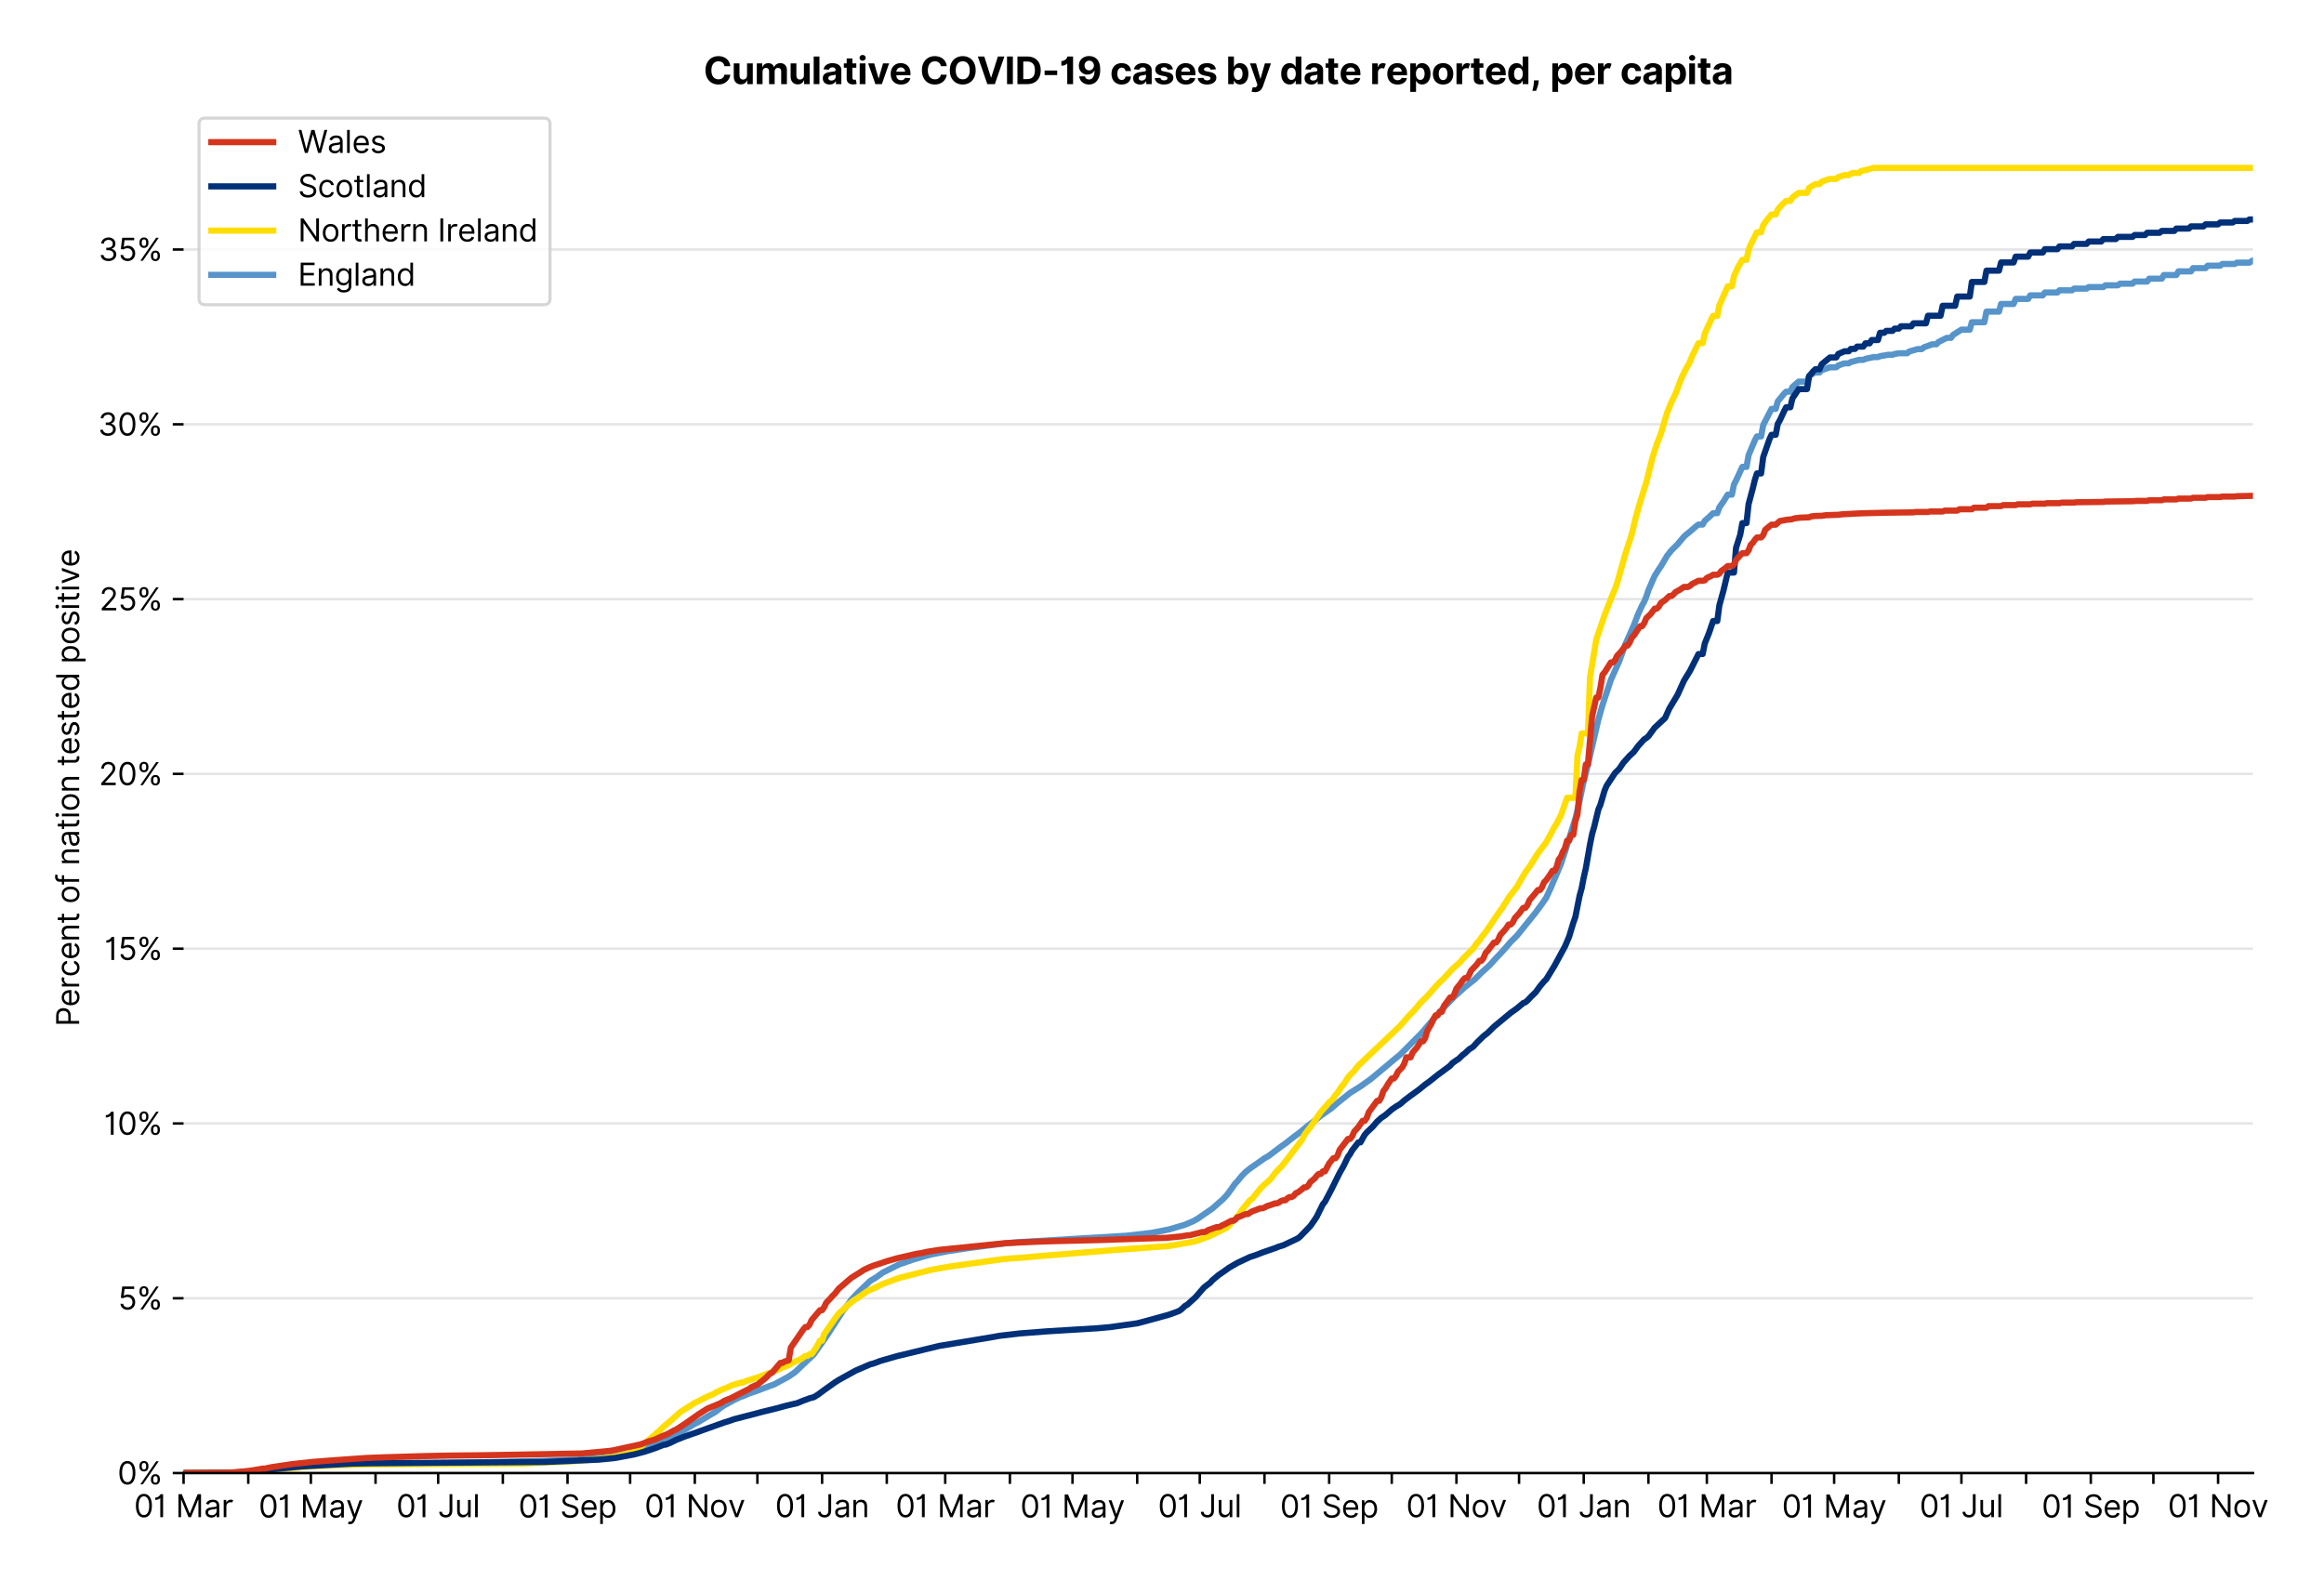<?xml version="1.0" encoding="utf-8" standalone="no"?>
<!DOCTYPE svg PUBLIC "-//W3C//DTD SVG 1.1//EN"
  "http://www.w3.org/Graphics/SVG/1.1/DTD/svg11.dtd">
<svg xmlns:xlink="http://www.w3.org/1999/xlink" viewBox="0 0 751.982 511.234" xmlns="http://www.w3.org/2000/svg" version="1.1">
 <defs>
  <style type="text/css">*{stroke-linejoin: round; stroke-linecap: butt}</style>
 </defs>
 <g id="figure_1">
  <g id="patch_1">
   <path d="M 0 511.234 
L 751.982 511.234 
L 751.982 0 
L 0 0 
z
" style="fill: #ffffff"/>
  </g>
  <g id="axes_1">
   <g id="patch_2">
    <path d="M 59.398 476.745 
L 728.998 476.745 
L 728.998 33.225 
L 59.398 33.225 
z
" style="fill: #ffffff"/>
   </g>
   <g id="matplotlib.axis_1">
    <g id="xtick_1">
     <g id="line2d_1">
      <defs>
       <path id="mfe249dfea0" d="M 0 0 
L 0 3.5 
" style="stroke: #000000; stroke-width: 0.8"/>
      </defs>
      <g>
       <use xlink:href="#mfe249dfea0" x="59.398" y="476.745" style="stroke: #000000; stroke-width: 0.8"/>
      </g>
     </g>
     <g id="text_1">
      <!-- 01 Mar -->
      <g transform="translate(43.362 491.018) scale(0.1 -0.1)">
       <defs>
        <path id="Inter-Regular-30" d="M 2000 -64 
Q 1230 -64 806 561 
Q 382 1186 382 2327 
Q 382 3459 809 4088 
Q 1236 4718 2000 4718 
Q 2764 4718 3191 4088 
Q 3618 3459 3618 2327 
Q 3618 1186 3194 561 
Q 2771 -64 2000 -64 
z
M 2000 436 
Q 2509 436 2791 927 
Q 3073 1418 3073 2327 
Q 3073 3234 2789 3730 
Q 2505 4227 2000 4227 
Q 1496 4227 1211 3730 
Q 927 3234 927 2327 
Q 927 1418 1210 927 
Q 1493 436 2000 436 
z
" transform="scale(0.016)"/>
        <path id="Inter-Regular-31" d="M 1973 4655 
L 1973 0 
L 1409 0 
L 1409 3836 
L 1373 3836 
Q 1341 3773 1209 3692 
Q 1077 3611 868 3551 
Q 659 3491 391 3491 
L 391 3964 
Q 661 3964 859 4061 
Q 1057 4159 1190 4291 
Q 1323 4423 1392 4529 
Q 1461 4636 1473 4655 
L 1973 4655 
z
" transform="scale(0.016)"/>
        <path id="Inter-Regular-20" transform="scale(0.016)"/>
        <path id="Inter-Regular-4d" d="M 564 4655 
L 1236 4655 
L 2818 791 
L 2873 791 
L 4455 4655 
L 5127 4655 
L 5127 0 
L 4600 0 
L 4600 3536 
L 4555 3536 
L 3100 0 
L 2591 0 
L 1136 3536 
L 1091 3536 
L 1091 0 
L 564 0 
L 564 4655 
z
" transform="scale(0.016)"/>
        <path id="Inter-Regular-61" d="M 1518 -82 
Q 1186 -82 916 44 
Q 646 170 486 410 
Q 327 650 327 991 
Q 327 1291 445 1478 
Q 564 1666 761 1773 
Q 959 1880 1199 1933 
Q 1439 1986 1682 2018 
Q 2000 2059 2199 2080 
Q 2398 2102 2490 2154 
Q 2582 2207 2582 2336 
L 2582 2355 
Q 2582 2691 2399 2877 
Q 2216 3064 1846 3064 
Q 1461 3064 1243 2895 
Q 1025 2727 936 2536 
L 427 2718 
Q 564 3036 792 3214 
Q 1021 3393 1292 3464 
Q 1564 3536 1827 3536 
Q 1996 3536 2215 3496 
Q 2434 3457 2640 3334 
Q 2846 3211 2982 2963 
Q 3118 2716 3118 2300 
L 3118 0 
L 2582 0 
L 2582 473 
L 2555 473 
Q 2500 359 2373 229 
Q 2246 100 2034 9 
Q 1823 -82 1518 -82 
z
M 1600 400 
Q 1918 400 2137 525 
Q 2357 650 2469 847 
Q 2582 1045 2582 1264 
L 2582 1755 
Q 2548 1714 2433 1681 
Q 2318 1648 2169 1624 
Q 2021 1600 1881 1583 
Q 1741 1566 1655 1555 
Q 1446 1527 1265 1467 
Q 1084 1407 974 1287 
Q 864 1168 864 964 
Q 864 684 1072 542 
Q 1280 400 1600 400 
z
" transform="scale(0.016)"/>
        <path id="Inter-Regular-72" d="M 491 0 
L 491 3491 
L 1009 3491 
L 1009 2964 
L 1046 2964 
Q 1139 3223 1389 3384 
Q 1639 3545 1955 3545 
Q 2100 3545 2209 3511 
Q 2318 3477 2400 3418 
L 2218 2964 
Q 2161 2993 2085 3010 
Q 2009 3027 1909 3027 
Q 1527 3027 1277 2794 
Q 1027 2561 1027 2209 
L 1027 0 
L 491 0 
z
" transform="scale(0.016)"/>
       </defs>
       <use xlink:href="#Inter-Regular-30"/>
       <use xlink:href="#Inter-Regular-31" x="62.5"/>
       <use xlink:href="#Inter-Regular-20" x="106.676"/>
       <use xlink:href="#Inter-Regular-4d" x="134.801"/>
       <use xlink:href="#Inter-Regular-61" x="225.994"/>
       <use xlink:href="#Inter-Regular-72" x="282.386"/>
      </g>
     </g>
    </g>
    <g id="xtick_2">
     <g id="line2d_2">
      <g>
       <use xlink:href="#mfe249dfea0" x="80.329" y="476.745" style="stroke: #000000; stroke-width: 0.8"/>
      </g>
     </g>
    </g>
    <g id="xtick_3">
     <g id="line2d_3">
      <g>
       <use xlink:href="#mfe249dfea0" x="100.585" y="476.745" style="stroke: #000000; stroke-width: 0.8"/>
      </g>
     </g>
     <g id="text_2">
      <!-- 01 May -->
      <g transform="translate(83.682 491.117) scale(0.1 -0.1)">
       <defs>
        <path id="Inter-Regular-79" d="M 818 -1355 
Q 682 -1355 575 -1333 
Q 468 -1311 427 -1291 
L 564 -818 
Q 857 -893 1053 -814 
Q 1250 -736 1391 -345 
L 1509 -18 
L 218 3491 
L 800 3491 
L 1764 709 
L 1800 709 
L 2764 3491 
L 3346 3491 
L 1846 -564 
Q 1550 -1355 818 -1355 
z
" transform="scale(0.016)"/>
       </defs>
       <use xlink:href="#Inter-Regular-30"/>
       <use xlink:href="#Inter-Regular-31" x="62.5"/>
       <use xlink:href="#Inter-Regular-20" x="106.676"/>
       <use xlink:href="#Inter-Regular-4d" x="134.801"/>
       <use xlink:href="#Inter-Regular-61" x="225.994"/>
       <use xlink:href="#Inter-Regular-79" x="282.386"/>
      </g>
     </g>
    </g>
    <g id="xtick_4">
     <g id="line2d_4">
      <g>
       <use xlink:href="#mfe249dfea0" x="121.516" y="476.745" style="stroke: #000000; stroke-width: 0.8"/>
      </g>
     </g>
    </g>
    <g id="xtick_5">
     <g id="line2d_5">
      <g>
       <use xlink:href="#mfe249dfea0" x="141.772" y="476.745" style="stroke: #000000; stroke-width: 0.8"/>
      </g>
     </g>
     <g id="text_3">
      <!-- 01 Jul -->
      <g transform="translate(128.228 491.018) scale(0.1 -0.1)">
       <defs>
        <path id="Inter-Regular-4a" d="M 2346 4655 
L 2909 4655 
L 2909 1327 
Q 2909 657 2549 296 
Q 2189 -64 1582 -64 
Q 1200 -64 902 76 
Q 605 216 434 475 
Q 264 734 264 1091 
L 818 1091 
Q 818 795 1034 615 
Q 1250 436 1582 436 
Q 1948 436 2147 664 
Q 2346 893 2346 1327 
L 2346 4655 
z
" transform="scale(0.016)"/>
        <path id="Inter-Regular-75" d="M 2691 1427 
L 2691 3491 
L 3227 3491 
L 3227 0 
L 2691 0 
L 2691 591 
L 2655 591 
Q 2532 325 2273 140 
Q 2014 -45 1618 -45 
Q 1127 -45 809 280 
Q 491 605 491 1273 
L 491 3491 
L 1027 3491 
L 1027 1309 
Q 1027 927 1242 700 
Q 1457 473 1791 473 
Q 1991 473 2199 575 
Q 2407 677 2549 888 
Q 2691 1100 2691 1427 
z
" transform="scale(0.016)"/>
        <path id="Inter-Regular-6c" d="M 1027 4655 
L 1027 0 
L 491 0 
L 491 4655 
L 1027 4655 
z
" transform="scale(0.016)"/>
       </defs>
       <use xlink:href="#Inter-Regular-30"/>
       <use xlink:href="#Inter-Regular-31" x="62.5"/>
       <use xlink:href="#Inter-Regular-20" x="106.676"/>
       <use xlink:href="#Inter-Regular-4a" x="134.801"/>
       <use xlink:href="#Inter-Regular-75" x="189.063"/>
       <use xlink:href="#Inter-Regular-6c" x="247.159"/>
      </g>
     </g>
    </g>
    <g id="xtick_6">
     <g id="line2d_6">
      <g>
       <use xlink:href="#mfe249dfea0" x="162.703" y="476.745" style="stroke: #000000; stroke-width: 0.8"/>
      </g>
     </g>
    </g>
    <g id="xtick_7">
     <g id="line2d_7">
      <g>
       <use xlink:href="#mfe249dfea0" x="183.634" y="476.745" style="stroke: #000000; stroke-width: 0.8"/>
      </g>
     </g>
     <g id="text_4">
      <!-- 01 Sep -->
      <g transform="translate(167.746 491.117) scale(0.1 -0.1)">
       <defs>
        <path id="Inter-Regular-53" d="M 3109 3491 
Q 3068 3836 2777 4027 
Q 2486 4218 2064 4218 
Q 1600 4218 1318 3999 
Q 1036 3780 1036 3445 
Q 1036 3195 1189 3042 
Q 1343 2889 1553 2803 
Q 1764 2718 1936 2673 
L 2409 2545 
Q 2591 2498 2815 2414 
Q 3039 2330 3244 2185 
Q 3450 2041 3584 1816 
Q 3718 1591 3718 1264 
Q 3718 886 3521 581 
Q 3325 277 2949 97 
Q 2573 -82 2036 -82 
Q 1286 -82 845 272 
Q 405 627 364 1200 
L 946 1200 
Q 968 936 1124 764 
Q 1280 593 1519 510 
Q 1759 427 2036 427 
Q 2359 427 2616 533 
Q 2873 639 3023 828 
Q 3173 1018 3173 1273 
Q 3173 1505 3043 1650 
Q 2914 1795 2702 1886 
Q 2491 1977 2246 2045 
L 1673 2209 
Q 1127 2366 809 2657 
Q 491 2948 491 3418 
Q 491 3809 703 4101 
Q 916 4393 1276 4555 
Q 1636 4718 2082 4718 
Q 2532 4718 2882 4558 
Q 3232 4398 3437 4120 
Q 3643 3843 3655 3491 
L 3109 3491 
z
" transform="scale(0.016)"/>
        <path id="Inter-Regular-65" d="M 1955 -73 
Q 1450 -73 1085 151 
Q 721 375 524 778 
Q 327 1182 327 1718 
Q 327 2255 524 2665 
Q 721 3075 1074 3305 
Q 1427 3536 1900 3536 
Q 2173 3536 2439 3445 
Q 2705 3355 2923 3151 
Q 3141 2948 3270 2614 
Q 3400 2280 3400 1791 
L 3400 1564 
L 866 1564 
Q 884 1005 1183 707 
Q 1482 409 1955 409 
Q 2271 409 2498 545 
Q 2725 682 2827 955 
L 3346 809 
Q 3223 414 2854 170 
Q 2486 -73 1955 -73 
z
M 866 2027 
L 2855 2027 
Q 2855 2470 2595 2762 
Q 2336 3055 1900 3055 
Q 1593 3055 1368 2911 
Q 1143 2768 1013 2533 
Q 884 2298 866 2027 
z
" transform="scale(0.016)"/>
        <path id="Inter-Regular-70" d="M 491 -1309 
L 491 3491 
L 1009 3491 
L 1009 2936 
L 1073 2936 
Q 1132 3027 1237 3169 
Q 1343 3311 1542 3423 
Q 1741 3536 2082 3536 
Q 2523 3536 2859 3315 
Q 3196 3095 3384 2690 
Q 3573 2286 3573 1736 
Q 3573 1182 3384 776 
Q 3196 370 2861 148 
Q 2527 -73 2091 -73 
Q 1755 -73 1552 39 
Q 1350 152 1241 296 
Q 1132 441 1073 536 
L 1027 536 
L 1027 -1309 
L 491 -1309 
z
M 1018 1745 
Q 1018 1152 1276 780 
Q 1534 409 2018 409 
Q 2355 409 2581 587 
Q 2807 766 2921 1069 
Q 3036 1373 3036 1745 
Q 3036 2114 2923 2410 
Q 2811 2707 2585 2881 
Q 2359 3055 2018 3055 
Q 1527 3055 1272 2693 
Q 1018 2332 1018 1745 
z
" transform="scale(0.016)"/>
       </defs>
       <use xlink:href="#Inter-Regular-30"/>
       <use xlink:href="#Inter-Regular-31" x="62.5"/>
       <use xlink:href="#Inter-Regular-20" x="106.676"/>
       <use xlink:href="#Inter-Regular-53" x="134.801"/>
       <use xlink:href="#Inter-Regular-65" x="198.58"/>
       <use xlink:href="#Inter-Regular-70" x="256.818"/>
      </g>
     </g>
    </g>
    <g id="xtick_8">
     <g id="line2d_8">
      <g>
       <use xlink:href="#mfe249dfea0" x="203.89" y="476.745" style="stroke: #000000; stroke-width: 0.8"/>
      </g>
     </g>
    </g>
    <g id="xtick_9">
     <g id="line2d_9">
      <g>
       <use xlink:href="#mfe249dfea0" x="224.821" y="476.745" style="stroke: #000000; stroke-width: 0.8"/>
      </g>
     </g>
     <g id="text_5">
      <!-- 01 Nov -->
      <g transform="translate(208.55 491.018) scale(0.1 -0.1)">
       <defs>
        <path id="Inter-Regular-4e" d="M 4255 4655 
L 4255 0 
L 3709 0 
L 1173 3655 
L 1127 3655 
L 1127 0 
L 564 0 
L 564 4655 
L 1109 4655 
L 3655 991 
L 3700 991 
L 3700 4655 
L 4255 4655 
z
" transform="scale(0.016)"/>
        <path id="Inter-Regular-6f" d="M 1909 -73 
Q 1436 -73 1080 152 
Q 725 377 526 781 
Q 327 1186 327 1727 
Q 327 2273 526 2679 
Q 725 3086 1080 3311 
Q 1436 3536 1909 3536 
Q 2382 3536 2737 3311 
Q 3093 3086 3292 2679 
Q 3491 2273 3491 1727 
Q 3491 1186 3292 781 
Q 3093 377 2737 152 
Q 2382 -73 1909 -73 
z
M 1909 409 
Q 2268 409 2500 593 
Q 2732 777 2843 1077 
Q 2955 1377 2955 1727 
Q 2955 2077 2843 2379 
Q 2732 2682 2500 2868 
Q 2268 3055 1909 3055 
Q 1550 3055 1318 2868 
Q 1086 2682 975 2379 
Q 864 2077 864 1727 
Q 864 1377 975 1077 
Q 1086 777 1318 593 
Q 1550 409 1909 409 
z
" transform="scale(0.016)"/>
        <path id="Inter-Regular-76" d="M 3346 3491 
L 2055 0 
L 1509 0 
L 218 3491 
L 800 3491 
L 1764 709 
L 1800 709 
L 2764 3491 
L 3346 3491 
z
" transform="scale(0.016)"/>
       </defs>
       <use xlink:href="#Inter-Regular-30"/>
       <use xlink:href="#Inter-Regular-31" x="62.5"/>
       <use xlink:href="#Inter-Regular-20" x="106.676"/>
       <use xlink:href="#Inter-Regular-4e" x="134.801"/>
       <use xlink:href="#Inter-Regular-6f" x="210.085"/>
       <use xlink:href="#Inter-Regular-76" x="269.744"/>
      </g>
     </g>
    </g>
    <g id="xtick_10">
     <g id="line2d_10">
      <g>
       <use xlink:href="#mfe249dfea0" x="245.076" y="476.745" style="stroke: #000000; stroke-width: 0.8"/>
      </g>
     </g>
    </g>
    <g id="xtick_11">
     <g id="line2d_11">
      <g>
       <use xlink:href="#mfe249dfea0" x="266.007" y="476.745" style="stroke: #000000; stroke-width: 0.8"/>
      </g>
     </g>
     <g id="text_6">
      <!-- 01 Jan -->
      <g transform="translate(250.808 491.018) scale(0.1 -0.1)">
       <defs>
        <path id="Inter-Regular-6e" d="M 1027 2100 
L 1027 0 
L 491 0 
L 491 3491 
L 1009 3491 
L 1009 2945 
L 1055 2945 
Q 1177 3211 1427 3373 
Q 1677 3536 2073 3536 
Q 2602 3536 2928 3211 
Q 3255 2886 3255 2218 
L 3255 0 
L 2718 0 
L 2718 2182 
Q 2718 2593 2504 2824 
Q 2291 3055 1918 3055 
Q 1534 3055 1280 2806 
Q 1027 2557 1027 2100 
z
" transform="scale(0.016)"/>
       </defs>
       <use xlink:href="#Inter-Regular-30"/>
       <use xlink:href="#Inter-Regular-31" x="62.5"/>
       <use xlink:href="#Inter-Regular-20" x="106.676"/>
       <use xlink:href="#Inter-Regular-4a" x="134.801"/>
       <use xlink:href="#Inter-Regular-61" x="189.063"/>
       <use xlink:href="#Inter-Regular-6e" x="245.455"/>
      </g>
     </g>
    </g>
    <g id="xtick_12">
     <g id="line2d_12">
      <g>
       <use xlink:href="#mfe249dfea0" x="286.938" y="476.745" style="stroke: #000000; stroke-width: 0.8"/>
      </g>
     </g>
    </g>
    <g id="xtick_13">
     <g id="line2d_13">
      <g>
       <use xlink:href="#mfe249dfea0" x="305.844" y="476.745" style="stroke: #000000; stroke-width: 0.8"/>
      </g>
     </g>
     <g id="text_7">
      <!-- 01 Mar -->
      <g transform="translate(289.807 491.018) scale(0.1 -0.1)">
       <use xlink:href="#Inter-Regular-30"/>
       <use xlink:href="#Inter-Regular-31" x="62.5"/>
       <use xlink:href="#Inter-Regular-20" x="106.676"/>
       <use xlink:href="#Inter-Regular-4d" x="134.801"/>
       <use xlink:href="#Inter-Regular-61" x="225.994"/>
       <use xlink:href="#Inter-Regular-72" x="282.386"/>
      </g>
     </g>
    </g>
    <g id="xtick_14">
     <g id="line2d_14">
      <g>
       <use xlink:href="#mfe249dfea0" x="326.775" y="476.745" style="stroke: #000000; stroke-width: 0.8"/>
      </g>
     </g>
    </g>
    <g id="xtick_15">
     <g id="line2d_15">
      <g>
       <use xlink:href="#mfe249dfea0" x="347.03" y="476.745" style="stroke: #000000; stroke-width: 0.8"/>
      </g>
     </g>
     <g id="text_8">
      <!-- 01 May -->
      <g transform="translate(330.127 491.117) scale(0.1 -0.1)">
       <use xlink:href="#Inter-Regular-30"/>
       <use xlink:href="#Inter-Regular-31" x="62.5"/>
       <use xlink:href="#Inter-Regular-20" x="106.676"/>
       <use xlink:href="#Inter-Regular-4d" x="134.801"/>
       <use xlink:href="#Inter-Regular-61" x="225.994"/>
       <use xlink:href="#Inter-Regular-79" x="282.386"/>
      </g>
     </g>
    </g>
    <g id="xtick_16">
     <g id="line2d_16">
      <g>
       <use xlink:href="#mfe249dfea0" x="367.961" y="476.745" style="stroke: #000000; stroke-width: 0.8"/>
      </g>
     </g>
    </g>
    <g id="xtick_17">
     <g id="line2d_17">
      <g>
       <use xlink:href="#mfe249dfea0" x="388.217" y="476.745" style="stroke: #000000; stroke-width: 0.8"/>
      </g>
     </g>
     <g id="text_9">
      <!-- 01 Jul -->
      <g transform="translate(374.673 491.018) scale(0.1 -0.1)">
       <use xlink:href="#Inter-Regular-30"/>
       <use xlink:href="#Inter-Regular-31" x="62.5"/>
       <use xlink:href="#Inter-Regular-20" x="106.676"/>
       <use xlink:href="#Inter-Regular-4a" x="134.801"/>
       <use xlink:href="#Inter-Regular-75" x="189.063"/>
       <use xlink:href="#Inter-Regular-6c" x="247.159"/>
      </g>
     </g>
    </g>
    <g id="xtick_18">
     <g id="line2d_18">
      <g>
       <use xlink:href="#mfe249dfea0" x="409.148" y="476.745" style="stroke: #000000; stroke-width: 0.8"/>
      </g>
     </g>
    </g>
    <g id="xtick_19">
     <g id="line2d_19">
      <g>
       <use xlink:href="#mfe249dfea0" x="430.079" y="476.745" style="stroke: #000000; stroke-width: 0.8"/>
      </g>
     </g>
     <g id="text_10">
      <!-- 01 Sep -->
      <g transform="translate(414.192 491.117) scale(0.1 -0.1)">
       <use xlink:href="#Inter-Regular-30"/>
       <use xlink:href="#Inter-Regular-31" x="62.5"/>
       <use xlink:href="#Inter-Regular-20" x="106.676"/>
       <use xlink:href="#Inter-Regular-53" x="134.801"/>
       <use xlink:href="#Inter-Regular-65" x="198.58"/>
       <use xlink:href="#Inter-Regular-70" x="256.818"/>
      </g>
     </g>
    </g>
    <g id="xtick_20">
     <g id="line2d_20">
      <g>
       <use xlink:href="#mfe249dfea0" x="450.335" y="476.745" style="stroke: #000000; stroke-width: 0.8"/>
      </g>
     </g>
    </g>
    <g id="xtick_21">
     <g id="line2d_21">
      <g>
       <use xlink:href="#mfe249dfea0" x="471.266" y="476.745" style="stroke: #000000; stroke-width: 0.8"/>
      </g>
     </g>
     <g id="text_11">
      <!-- 01 Nov -->
      <g transform="translate(454.995 491.018) scale(0.1 -0.1)">
       <use xlink:href="#Inter-Regular-30"/>
       <use xlink:href="#Inter-Regular-31" x="62.5"/>
       <use xlink:href="#Inter-Regular-20" x="106.676"/>
       <use xlink:href="#Inter-Regular-4e" x="134.801"/>
       <use xlink:href="#Inter-Regular-6f" x="210.085"/>
       <use xlink:href="#Inter-Regular-76" x="269.744"/>
      </g>
     </g>
    </g>
    <g id="xtick_22">
     <g id="line2d_22">
      <g>
       <use xlink:href="#mfe249dfea0" x="491.522" y="476.745" style="stroke: #000000; stroke-width: 0.8"/>
      </g>
     </g>
    </g>
    <g id="xtick_23">
     <g id="line2d_23">
      <g>
       <use xlink:href="#mfe249dfea0" x="512.453" y="476.745" style="stroke: #000000; stroke-width: 0.8"/>
      </g>
     </g>
     <g id="text_12">
      <!-- 01 Jan -->
      <g transform="translate(497.253 491.018) scale(0.1 -0.1)">
       <use xlink:href="#Inter-Regular-30"/>
       <use xlink:href="#Inter-Regular-31" x="62.5"/>
       <use xlink:href="#Inter-Regular-20" x="106.676"/>
       <use xlink:href="#Inter-Regular-4a" x="134.801"/>
       <use xlink:href="#Inter-Regular-61" x="189.063"/>
       <use xlink:href="#Inter-Regular-6e" x="245.455"/>
      </g>
     </g>
    </g>
    <g id="xtick_24">
     <g id="line2d_24">
      <g>
       <use xlink:href="#mfe249dfea0" x="533.384" y="476.745" style="stroke: #000000; stroke-width: 0.8"/>
      </g>
     </g>
    </g>
    <g id="xtick_25">
     <g id="line2d_25">
      <g>
       <use xlink:href="#mfe249dfea0" x="552.289" y="476.745" style="stroke: #000000; stroke-width: 0.8"/>
      </g>
     </g>
     <g id="text_13">
      <!-- 01 Mar -->
      <g transform="translate(536.252 491.018) scale(0.1 -0.1)">
       <use xlink:href="#Inter-Regular-30"/>
       <use xlink:href="#Inter-Regular-31" x="62.5"/>
       <use xlink:href="#Inter-Regular-20" x="106.676"/>
       <use xlink:href="#Inter-Regular-4d" x="134.801"/>
       <use xlink:href="#Inter-Regular-61" x="225.994"/>
       <use xlink:href="#Inter-Regular-72" x="282.386"/>
      </g>
     </g>
    </g>
    <g id="xtick_26">
     <g id="line2d_26">
      <g>
       <use xlink:href="#mfe249dfea0" x="573.22" y="476.745" style="stroke: #000000; stroke-width: 0.8"/>
      </g>
     </g>
    </g>
    <g id="xtick_27">
     <g id="line2d_27">
      <g>
       <use xlink:href="#mfe249dfea0" x="593.476" y="476.745" style="stroke: #000000; stroke-width: 0.8"/>
      </g>
     </g>
     <g id="text_14">
      <!-- 01 May -->
      <g transform="translate(576.573 491.117) scale(0.1 -0.1)">
       <use xlink:href="#Inter-Regular-30"/>
       <use xlink:href="#Inter-Regular-31" x="62.5"/>
       <use xlink:href="#Inter-Regular-20" x="106.676"/>
       <use xlink:href="#Inter-Regular-4d" x="134.801"/>
       <use xlink:href="#Inter-Regular-61" x="225.994"/>
       <use xlink:href="#Inter-Regular-79" x="282.386"/>
      </g>
     </g>
    </g>
    <g id="xtick_28">
     <g id="line2d_28">
      <g>
       <use xlink:href="#mfe249dfea0" x="614.407" y="476.745" style="stroke: #000000; stroke-width: 0.8"/>
      </g>
     </g>
    </g>
    <g id="xtick_29">
     <g id="line2d_29">
      <g>
       <use xlink:href="#mfe249dfea0" x="634.662" y="476.745" style="stroke: #000000; stroke-width: 0.8"/>
      </g>
     </g>
     <g id="text_15">
      <!-- 01 Jul -->
      <g transform="translate(621.119 491.018) scale(0.1 -0.1)">
       <use xlink:href="#Inter-Regular-30"/>
       <use xlink:href="#Inter-Regular-31" x="62.5"/>
       <use xlink:href="#Inter-Regular-20" x="106.676"/>
       <use xlink:href="#Inter-Regular-4a" x="134.801"/>
       <use xlink:href="#Inter-Regular-75" x="189.063"/>
       <use xlink:href="#Inter-Regular-6c" x="247.159"/>
      </g>
     </g>
    </g>
    <g id="xtick_30">
     <g id="line2d_30">
      <g>
       <use xlink:href="#mfe249dfea0" x="655.593" y="476.745" style="stroke: #000000; stroke-width: 0.8"/>
      </g>
     </g>
    </g>
    <g id="xtick_31">
     <g id="line2d_31">
      <g>
       <use xlink:href="#mfe249dfea0" x="676.524" y="476.745" style="stroke: #000000; stroke-width: 0.8"/>
      </g>
     </g>
     <g id="text_16">
      <!-- 01 Sep -->
      <g transform="translate(660.637 491.117) scale(0.1 -0.1)">
       <use xlink:href="#Inter-Regular-30"/>
       <use xlink:href="#Inter-Regular-31" x="62.5"/>
       <use xlink:href="#Inter-Regular-20" x="106.676"/>
       <use xlink:href="#Inter-Regular-53" x="134.801"/>
       <use xlink:href="#Inter-Regular-65" x="198.58"/>
       <use xlink:href="#Inter-Regular-70" x="256.818"/>
      </g>
     </g>
    </g>
    <g id="xtick_32">
     <g id="line2d_32">
      <g>
       <use xlink:href="#mfe249dfea0" x="696.78" y="476.745" style="stroke: #000000; stroke-width: 0.8"/>
      </g>
     </g>
    </g>
    <g id="xtick_33">
     <g id="line2d_33">
      <g>
       <use xlink:href="#mfe249dfea0" x="717.711" y="476.745" style="stroke: #000000; stroke-width: 0.8"/>
      </g>
     </g>
     <g id="text_17">
      <!-- 01 Nov -->
      <g transform="translate(701.44 491.018) scale(0.1 -0.1)">
       <use xlink:href="#Inter-Regular-30"/>
       <use xlink:href="#Inter-Regular-31" x="62.5"/>
       <use xlink:href="#Inter-Regular-20" x="106.676"/>
       <use xlink:href="#Inter-Regular-4e" x="134.801"/>
       <use xlink:href="#Inter-Regular-6f" x="210.085"/>
       <use xlink:href="#Inter-Regular-76" x="269.744"/>
      </g>
     </g>
    </g>
   </g>
   <g id="matplotlib.axis_2">
    <g id="ytick_1">
     <g id="line2d_34">
      <path d="M 59.398 476.745 
L 728.998 476.745 
" clip-path="url(#p94b1d7be78)" style="fill: none; stroke: #e5e5e5; stroke-width: 0.8; stroke-linecap: square"/>
     </g>
     <g id="line2d_35">
      <defs>
       <path id="mc2e8bb66ba" d="M 0 0 
L -3.5 0 
" style="stroke: #000000; stroke-width: 0.8"/>
      </defs>
      <g>
       <use xlink:href="#mc2e8bb66ba" x="59.398" y="476.745" style="stroke: #000000; stroke-width: 0.8"/>
      </g>
     </g>
     <g id="text_18">
      <!-- 0% -->
      <g transform="translate(38.023 480.382) scale(0.1 -0.1)">
       <defs>
        <path id="Inter-Regular-25" d="M 2855 873 
L 2855 1118 
Q 2855 1373 2960 1585 
Q 3066 1798 3269 1926 
Q 3473 2055 3764 2055 
Q 4059 2055 4259 1926 
Q 4459 1798 4561 1585 
Q 4664 1373 4664 1118 
L 4664 873 
Q 4664 618 4560 405 
Q 4457 193 4256 64 
Q 4055 -64 3764 -64 
Q 3468 -64 3266 64 
Q 3064 193 2959 405 
Q 2855 618 2855 873 
z
M 536 3536 
L 536 3782 
Q 536 4036 642 4248 
Q 748 4461 951 4589 
Q 1155 4718 1446 4718 
Q 1741 4718 1941 4589 
Q 2141 4461 2243 4248 
Q 2346 4036 2346 3782 
L 2346 3536 
Q 2346 3282 2242 3069 
Q 2139 2857 1937 2728 
Q 1736 2600 1446 2600 
Q 1150 2600 948 2728 
Q 746 2857 641 3069 
Q 536 3282 536 3536 
z
M 709 0 
L 3909 4655 
L 4427 4655 
L 1227 0 
L 709 0 
z
M 3318 1118 
L 3318 873 
Q 3318 661 3418 494 
Q 3518 327 3764 327 
Q 4002 327 4101 494 
Q 4200 661 4200 873 
L 4200 1118 
Q 4200 1330 4104 1497 
Q 4009 1664 3764 1664 
Q 3525 1664 3421 1497 
Q 3318 1330 3318 1118 
z
M 1000 3782 
L 1000 3536 
Q 1000 3325 1100 3158 
Q 1200 2991 1446 2991 
Q 1684 2991 1783 3158 
Q 1882 3325 1882 3536 
L 1882 3782 
Q 1882 3993 1786 4160 
Q 1691 4327 1446 4327 
Q 1207 4327 1103 4160 
Q 1000 3993 1000 3782 
z
" transform="scale(0.016)"/>
       </defs>
       <use xlink:href="#Inter-Regular-30"/>
       <use xlink:href="#Inter-Regular-25" x="62.5"/>
      </g>
     </g>
    </g>
    <g id="ytick_2">
     <g id="line2d_36">
      <path d="M 59.398 420.175 
L 728.998 420.175 
" clip-path="url(#p94b1d7be78)" style="fill: none; stroke: #e5e5e5; stroke-width: 0.8; stroke-linecap: square"/>
     </g>
     <g id="line2d_37">
      <g>
       <use xlink:href="#mc2e8bb66ba" x="59.398" y="420.175" style="stroke: #000000; stroke-width: 0.8"/>
      </g>
     </g>
     <g id="text_19">
      <!-- 5% -->
      <g transform="translate(38.194 423.812) scale(0.1 -0.1)">
       <defs>
        <path id="Inter-Regular-35" d="M 1936 -64 
Q 1536 -64 1216 95 
Q 896 255 702 532 
Q 509 809 491 1164 
L 1036 1164 
Q 1068 848 1324 642 
Q 1580 436 1936 436 
Q 2223 436 2447 570 
Q 2671 705 2799 940 
Q 2927 1175 2927 1473 
Q 2927 1777 2794 2017 
Q 2661 2257 2429 2395 
Q 2198 2534 1900 2536 
Q 1686 2539 1461 2472 
Q 1236 2405 1091 2300 
L 564 2364 
L 846 4655 
L 3264 4655 
L 3264 4155 
L 1318 4155 
L 1155 2782 
L 1182 2782 
Q 1325 2895 1541 2970 
Q 1757 3045 1991 3045 
Q 2418 3045 2753 2842 
Q 3089 2639 3281 2286 
Q 3473 1934 3473 1482 
Q 3473 1036 3274 687 
Q 3075 339 2727 137 
Q 2380 -64 1936 -64 
z
" transform="scale(0.016)"/>
       </defs>
       <use xlink:href="#Inter-Regular-35"/>
       <use xlink:href="#Inter-Regular-25" x="60.795"/>
      </g>
     </g>
    </g>
    <g id="ytick_3">
     <g id="line2d_38">
      <path d="M 59.398 363.605 
L 728.998 363.605 
" clip-path="url(#p94b1d7be78)" style="fill: none; stroke: #e5e5e5; stroke-width: 0.8; stroke-linecap: square"/>
     </g>
     <g id="line2d_39">
      <g>
       <use xlink:href="#mc2e8bb66ba" x="59.398" y="363.605" style="stroke: #000000; stroke-width: 0.8"/>
      </g>
     </g>
     <g id="text_20">
      <!-- 10% -->
      <g transform="translate(33.606 367.242) scale(0.1 -0.1)">
       <use xlink:href="#Inter-Regular-31"/>
       <use xlink:href="#Inter-Regular-30" x="44.176"/>
       <use xlink:href="#Inter-Regular-25" x="106.676"/>
      </g>
     </g>
    </g>
    <g id="ytick_4">
     <g id="line2d_40">
      <path d="M 59.398 307.035 
L 728.998 307.035 
" clip-path="url(#p94b1d7be78)" style="fill: none; stroke: #e5e5e5; stroke-width: 0.8; stroke-linecap: square"/>
     </g>
     <g id="line2d_41">
      <g>
       <use xlink:href="#mc2e8bb66ba" x="59.398" y="307.035" style="stroke: #000000; stroke-width: 0.8"/>
      </g>
     </g>
     <g id="text_21">
      <!-- 15% -->
      <g transform="translate(33.777 310.672) scale(0.1 -0.1)">
       <use xlink:href="#Inter-Regular-31"/>
       <use xlink:href="#Inter-Regular-35" x="44.176"/>
       <use xlink:href="#Inter-Regular-25" x="104.972"/>
      </g>
     </g>
    </g>
    <g id="ytick_5">
     <g id="line2d_42">
      <path d="M 59.398 250.465 
L 728.998 250.465 
" clip-path="url(#p94b1d7be78)" style="fill: none; stroke: #e5e5e5; stroke-width: 0.8; stroke-linecap: square"/>
     </g>
     <g id="line2d_43">
      <g>
       <use xlink:href="#mc2e8bb66ba" x="59.398" y="250.465" style="stroke: #000000; stroke-width: 0.8"/>
      </g>
     </g>
     <g id="text_22">
      <!-- 20% -->
      <g transform="translate(31.972 254.102) scale(0.1 -0.1)">
       <defs>
        <path id="Inter-Regular-32" d="M 482 0 
L 482 409 
L 2018 2091 
Q 2289 2386 2464 2605 
Q 2639 2825 2724 3019 
Q 2809 3214 2809 3427 
Q 2809 3795 2553 4011 
Q 2298 4227 1918 4227 
Q 1514 4227 1275 3985 
Q 1036 3743 1036 3345 
L 500 3345 
Q 500 3755 688 4064 
Q 877 4373 1203 4545 
Q 1530 4718 1936 4718 
Q 2346 4718 2661 4545 
Q 2977 4373 3156 4079 
Q 3336 3786 3336 3427 
Q 3336 3170 3244 2926 
Q 3152 2682 2926 2383 
Q 2700 2084 2300 1655 
L 1255 536 
L 1255 500 
L 3418 500 
L 3418 0 
L 482 0 
z
" transform="scale(0.016)"/>
       </defs>
       <use xlink:href="#Inter-Regular-32"/>
       <use xlink:href="#Inter-Regular-30" x="60.511"/>
       <use xlink:href="#Inter-Regular-25" x="123.011"/>
      </g>
     </g>
    </g>
    <g id="ytick_6">
     <g id="line2d_44">
      <path d="M 59.398 193.895 
L 728.998 193.895 
" clip-path="url(#p94b1d7be78)" style="fill: none; stroke: #e5e5e5; stroke-width: 0.8; stroke-linecap: square"/>
     </g>
     <g id="line2d_45">
      <g>
       <use xlink:href="#mc2e8bb66ba" x="59.398" y="193.895" style="stroke: #000000; stroke-width: 0.8"/>
      </g>
     </g>
     <g id="text_23">
      <!-- 25% -->
      <g transform="translate(32.142 197.532) scale(0.1 -0.1)">
       <use xlink:href="#Inter-Regular-32"/>
       <use xlink:href="#Inter-Regular-35" x="60.511"/>
       <use xlink:href="#Inter-Regular-25" x="121.307"/>
      </g>
     </g>
    </g>
    <g id="ytick_7">
     <g id="line2d_46">
      <path d="M 59.398 137.326 
L 728.998 137.326 
" clip-path="url(#p94b1d7be78)" style="fill: none; stroke: #e5e5e5; stroke-width: 0.8; stroke-linecap: square"/>
     </g>
     <g id="line2d_47">
      <g>
       <use xlink:href="#mc2e8bb66ba" x="59.398" y="137.326" style="stroke: #000000; stroke-width: 0.8"/>
      </g>
     </g>
     <g id="text_24">
      <!-- 30% -->
      <g transform="translate(31.659 140.962) scale(0.1 -0.1)">
       <defs>
        <path id="Inter-Regular-33" d="M 2055 -64 
Q 1605 -64 1253 90 
Q 902 245 696 521 
Q 491 798 473 1164 
L 1046 1164 
Q 1071 827 1356 631 
Q 1641 436 2046 436 
Q 2493 436 2783 664 
Q 3073 893 3073 1264 
Q 3073 1650 2787 1893 
Q 2502 2136 1973 2136 
L 1600 2136 
L 1600 2636 
L 1973 2636 
Q 2386 2636 2647 2856 
Q 2909 3077 2909 3445 
Q 2909 3798 2679 4012 
Q 2450 4227 2064 4227 
Q 1823 4227 1610 4139 
Q 1398 4052 1264 3887 
Q 1130 3723 1118 3491 
L 573 3491 
Q 586 3857 793 4133 
Q 1000 4409 1335 4563 
Q 1671 4718 2073 4718 
Q 2505 4718 2814 4544 
Q 3123 4370 3289 4086 
Q 3455 3802 3455 3473 
Q 3455 3080 3249 2802 
Q 3043 2525 2691 2418 
L 2691 2382 
Q 3132 2309 3379 2008 
Q 3627 1707 3627 1264 
Q 3627 884 3421 583 
Q 3216 282 2861 109 
Q 2507 -64 2055 -64 
z
" transform="scale(0.016)"/>
       </defs>
       <use xlink:href="#Inter-Regular-33"/>
       <use xlink:href="#Inter-Regular-30" x="63.636"/>
       <use xlink:href="#Inter-Regular-25" x="126.136"/>
      </g>
     </g>
    </g>
    <g id="ytick_8">
     <g id="line2d_48">
      <path d="M 59.398 80.756 
L 728.998 80.756 
" clip-path="url(#p94b1d7be78)" style="fill: none; stroke: #e5e5e5; stroke-width: 0.8; stroke-linecap: square"/>
     </g>
     <g id="line2d_49">
      <g>
       <use xlink:href="#mc2e8bb66ba" x="59.398" y="80.756" style="stroke: #000000; stroke-width: 0.8"/>
      </g>
     </g>
     <g id="text_25">
      <!-- 35% -->
      <g transform="translate(31.83 84.392) scale(0.1 -0.1)">
       <use xlink:href="#Inter-Regular-33"/>
       <use xlink:href="#Inter-Regular-35" x="63.636"/>
       <use xlink:href="#Inter-Regular-25" x="124.432"/>
      </g>
     </g>
    </g>
    <g id="text_26">
     <!-- Percent of nation tested positive -->
     <g transform="translate(25.614 332.215) rotate(-90) scale(0.1 -0.1)">
      <defs>
       <path id="Inter-Regular-50" d="M 564 0 
L 564 4655 
L 2136 4655 
Q 2684 4655 3033 4458 
Q 3382 4261 3550 3927 
Q 3718 3593 3718 3182 
Q 3718 2770 3551 2434 
Q 3384 2098 3036 1899 
Q 2689 1700 2146 1700 
L 1127 1700 
L 1127 0 
L 564 0 
z
M 1127 2200 
L 2127 2200 
Q 2689 2200 2926 2482 
Q 3164 2764 3164 3182 
Q 3164 3602 2925 3878 
Q 2686 4155 2118 4155 
L 1127 4155 
L 1127 2200 
z
" transform="scale(0.016)"/>
       <path id="Inter-Regular-63" d="M 1909 -73 
Q 1418 -73 1063 159 
Q 709 391 518 798 
Q 327 1205 327 1727 
Q 327 2259 524 2667 
Q 721 3075 1074 3305 
Q 1427 3536 1900 3536 
Q 2268 3536 2563 3400 
Q 2859 3264 3047 3018 
Q 3236 2773 3282 2445 
L 2746 2445 
Q 2684 2684 2474 2869 
Q 2264 3055 1909 3055 
Q 1439 3055 1151 2697 
Q 864 2339 864 1745 
Q 864 1139 1148 774 
Q 1432 409 1909 409 
Q 2223 409 2447 570 
Q 2671 732 2746 1018 
L 3282 1018 
Q 3236 709 3058 462 
Q 2880 216 2588 71 
Q 2296 -73 1909 -73 
z
" transform="scale(0.016)"/>
       <path id="Inter-Regular-74" d="M 2009 3491 
L 2009 3036 
L 1264 3036 
L 1264 1000 
Q 1264 773 1331 660 
Q 1398 548 1503 510 
Q 1609 473 1727 473 
Q 1816 473 1873 483 
Q 1930 493 1964 500 
L 2073 18 
Q 2018 -2 1920 -23 
Q 1823 -45 1673 -45 
Q 1446 -45 1228 52 
Q 1011 150 869 350 
Q 727 550 727 855 
L 727 3036 
L 200 3036 
L 200 3491 
L 727 3491 
L 727 4327 
L 1264 4327 
L 1264 3491 
L 2009 3491 
z
" transform="scale(0.016)"/>
       <path id="Inter-Regular-66" d="M 2046 3491 
L 2046 3036 
L 1264 3036 
L 1264 0 
L 727 0 
L 727 3036 
L 164 3036 
L 164 3491 
L 727 3491 
L 727 3973 
Q 727 4273 868 4473 
Q 1009 4673 1234 4773 
Q 1459 4873 1709 4873 
Q 1907 4873 2032 4841 
Q 2157 4809 2218 4782 
L 2064 4318 
Q 2023 4332 1951 4352 
Q 1880 4373 1764 4373 
Q 1498 4373 1381 4239 
Q 1264 4105 1264 3845 
L 1264 3491 
L 2046 3491 
z
" transform="scale(0.016)"/>
       <path id="Inter-Regular-69" d="M 491 0 
L 491 3491 
L 1027 3491 
L 1027 0 
L 491 0 
z
M 764 4073 
Q 607 4073 494 4179 
Q 382 4286 382 4436 
Q 382 4586 494 4693 
Q 607 4800 764 4800 
Q 921 4800 1033 4693 
Q 1146 4586 1146 4436 
Q 1146 4286 1033 4179 
Q 921 4073 764 4073 
z
" transform="scale(0.016)"/>
       <path id="Inter-Regular-73" d="M 2964 2709 
L 2482 2573 
Q 2411 2755 2245 2914 
Q 2080 3073 1727 3073 
Q 1407 3073 1194 2926 
Q 982 2780 982 2555 
Q 982 2355 1127 2239 
Q 1273 2123 1582 2045 
L 2100 1918 
Q 3027 1691 3027 973 
Q 3027 673 2855 436 
Q 2684 200 2377 63 
Q 2071 -73 1664 -73 
Q 1130 -73 780 159 
Q 430 391 336 836 
L 846 964 
Q 989 400 1655 400 
Q 2030 400 2251 560 
Q 2473 720 2473 945 
Q 2473 1316 1955 1436 
L 1373 1573 
Q 893 1686 669 1926 
Q 446 2166 446 2527 
Q 446 2823 613 3050 
Q 780 3277 1069 3406 
Q 1359 3536 1727 3536 
Q 2246 3536 2542 3309 
Q 2839 3082 2964 2709 
z
" transform="scale(0.016)"/>
       <path id="Inter-Regular-64" d="M 1809 -73 
Q 1373 -73 1039 148 
Q 705 370 516 776 
Q 327 1182 327 1736 
Q 327 2286 516 2690 
Q 705 3095 1041 3315 
Q 1377 3536 1818 3536 
Q 2159 3536 2358 3423 
Q 2557 3311 2662 3169 
Q 2768 3027 2827 2936 
L 2873 2936 
L 2873 4655 
L 3409 4655 
L 3409 0 
L 2891 0 
L 2891 536 
L 2827 536 
Q 2768 441 2659 296 
Q 2550 152 2348 39 
Q 2146 -73 1809 -73 
z
M 1882 409 
Q 2366 409 2624 780 
Q 2882 1152 2882 1745 
Q 2882 2332 2627 2693 
Q 2373 3055 1882 3055 
Q 1541 3055 1315 2881 
Q 1089 2707 976 2410 
Q 864 2114 864 1745 
Q 864 1373 978 1069 
Q 1093 766 1319 587 
Q 1546 409 1882 409 
z
" transform="scale(0.016)"/>
      </defs>
      <use xlink:href="#Inter-Regular-50"/>
      <use xlink:href="#Inter-Regular-65" x="63.494"/>
      <use xlink:href="#Inter-Regular-72" x="121.733"/>
      <use xlink:href="#Inter-Regular-63" x="160.085"/>
      <use xlink:href="#Inter-Regular-65" x="215.909"/>
      <use xlink:href="#Inter-Regular-6e" x="274.148"/>
      <use xlink:href="#Inter-Regular-74" x="332.671"/>
      <use xlink:href="#Inter-Regular-20" x="369.034"/>
      <use xlink:href="#Inter-Regular-6f" x="397.159"/>
      <use xlink:href="#Inter-Regular-66" x="456.818"/>
      <use xlink:href="#Inter-Regular-20" x="492.898"/>
      <use xlink:href="#Inter-Regular-6e" x="521.023"/>
      <use xlink:href="#Inter-Regular-61" x="579.546"/>
      <use xlink:href="#Inter-Regular-74" x="635.938"/>
      <use xlink:href="#Inter-Regular-69" x="672.301"/>
      <use xlink:href="#Inter-Regular-6f" x="696.023"/>
      <use xlink:href="#Inter-Regular-6e" x="755.682"/>
      <use xlink:href="#Inter-Regular-20" x="814.205"/>
      <use xlink:href="#Inter-Regular-74" x="842.33"/>
      <use xlink:href="#Inter-Regular-65" x="878.693"/>
      <use xlink:href="#Inter-Regular-73" x="936.932"/>
      <use xlink:href="#Inter-Regular-74" x="989.205"/>
      <use xlink:href="#Inter-Regular-65" x="1025.568"/>
      <use xlink:href="#Inter-Regular-64" x="1083.807"/>
      <use xlink:href="#Inter-Regular-20" x="1145.881"/>
      <use xlink:href="#Inter-Regular-70" x="1174.006"/>
      <use xlink:href="#Inter-Regular-6f" x="1234.943"/>
      <use xlink:href="#Inter-Regular-73" x="1294.602"/>
      <use xlink:href="#Inter-Regular-69" x="1346.875"/>
      <use xlink:href="#Inter-Regular-74" x="1370.597"/>
      <use xlink:href="#Inter-Regular-69" x="1406.96"/>
      <use xlink:href="#Inter-Regular-76" x="1430.682"/>
      <use xlink:href="#Inter-Regular-65" x="1486.364"/>
     </g>
    </g>
   </g>
   <g id="line2d_50">
    <path d="M 58.723 476.745 
L 74.253 476.633 
L 79.654 476.325 
L 97.209 474.54 
L 105.987 474.04 
L 122.191 473.664 
L 141.097 473.512 
L 151.9 473.347 
L 176.882 472.766 
L 187.01 472.383 
L 196.463 471.578 
L 199.163 471.205 
L 205.24 470.185 
L 205.915 469.758 
L 207.941 469.061 
L 209.291 468.546 
L 214.693 466.411 
L 216.718 465.433 
L 218.069 464.627 
L 221.445 462.817 
L 224.821 460.791 
L 226.171 460.127 
L 229.547 458.058 
L 231.573 456.905 
L 232.923 455.797 
L 234.273 454.87 
L 237.649 453.024 
L 239.675 452.071 
L 240.35 451.874 
L 242.376 450.992 
L 244.401 450.307 
L 247.777 449.046 
L 249.128 448.528 
L 250.478 448.059 
L 255.204 445.499 
L 257.23 444.106 
L 263.307 438.344 
L 267.358 432.601 
L 272.759 424.214 
L 274.785 421.646 
L 275.46 420.631 
L 277.486 418.487 
L 278.836 417.178 
L 281.537 414.586 
L 283.562 413.366 
L 285.588 411.885 
L 287.614 410.867 
L 290.989 409.189 
L 295.716 407.564 
L 298.417 406.773 
L 301.117 406.031 
L 306.519 404.955 
L 313.946 403.85 
L 319.348 403.141 
L 326.099 402.295 
L 329.475 402.02 
L 364.585 399.92 
L 372.688 398.99 
L 378.089 397.928 
L 383.491 396.348 
L 386.192 395.17 
L 387.542 394.408 
L 392.268 391.142 
L 395.644 388.173 
L 396.995 386.757 
L 398.345 384.919 
L 399.695 383.003 
L 400.371 382.31 
L 401.721 380.654 
L 403.071 379.279 
L 404.422 378.19 
L 407.123 376.303 
L 409.148 374.865 
L 410.499 374.101 
L 414.55 371.036 
L 415.9 370.09 
L 418.601 367.963 
L 420.626 366.472 
L 423.327 364.225 
L 425.353 362.725 
L 427.378 361.083 
L 430.754 358.718 
L 432.78 356.95 
L 436.831 353.718 
L 440.207 351.602 
L 443.583 349.196 
L 448.985 344.687 
L 451.01 342.977 
L 453.036 341.331 
L 459.788 334.538 
L 466.54 326.741 
L 468.565 324.666 
L 470.591 322.575 
L 473.967 319.502 
L 477.343 316.813 
L 479.368 314.769 
L 482.069 312.322 
L 484.095 310.068 
L 486.12 307.936 
L 487.471 306.398 
L 488.821 304.836 
L 490.846 302.823 
L 496.923 295.288 
L 498.949 292.524 
L 500.299 290.563 
L 501.65 287.638 
L 503.675 282.88 
L 505.026 279.74 
L 506.376 275.681 
L 509.752 264.92 
L 511.102 259.22 
L 512.453 252.761 
L 513.803 247.538 
L 517.179 232.913 
L 518.529 228.166 
L 521.23 220.031 
L 523.931 214.027 
L 525.956 208.457 
L 528.657 202.379 
L 530.008 198.86 
L 531.358 195.902 
L 532.033 194.711 
L 532.708 193.076 
L 533.384 191.008 
L 535.409 186.37 
L 536.76 184.231 
L 537.435 183.259 
L 539.46 179.825 
L 540.811 178.133 
L 542.836 176.118 
L 544.862 173.717 
L 545.537 173.072 
L 546.887 172 
L 548.913 170.24 
L 549.588 169.769 
L 550.939 169.769 
L 551.614 168.557 
L 552.964 167.38 
L 554.315 166.087 
L 555.665 166.087 
L 556.34 164.18 
L 557.691 162.254 
L 559.041 160.081 
L 560.391 160.081 
L 561.066 156.801 
L 561.742 155.514 
L 563.767 151.101 
L 565.118 151.101 
L 565.793 147.322 
L 567.143 144.106 
L 567.818 142.518 
L 568.494 141.25 
L 569.844 141.25 
L 570.519 137.58 
L 573.22 132.33 
L 574.57 132.33 
L 575.246 129.889 
L 577.271 127.438 
L 577.946 126.762 
L 579.297 126.762 
L 579.972 125.258 
L 581.997 123.5 
L 584.698 123.5 
L 585.373 121.634 
L 586.724 120.849 
L 587.399 120.532 
L 588.749 120.532 
L 589.425 119.813 
L 592.125 118.869 
L 594.151 118.869 
L 594.826 118.288 
L 596.177 117.79 
L 596.852 117.602 
L 598.202 117.602 
L 598.877 117.168 
L 601.578 116.464 
L 602.928 116.464 
L 603.604 116.126 
L 606.304 115.562 
L 607.655 115.562 
L 608.33 115.27 
L 611.031 114.827 
L 612.381 114.827 
L 613.056 114.555 
L 614.407 114.333 
L 617.107 114.333 
L 617.783 113.75 
L 620.483 112.979 
L 621.834 112.979 
L 622.509 112.414 
L 625.21 111.422 
L 626.56 111.422 
L 627.235 110.693 
L 629.936 109.34 
L 631.287 109.34 
L 631.962 108.393 
L 634.662 106.687 
L 637.363 106.687 
L 638.038 104.283 
L 642.09 104.283 
L 642.765 100.844 
L 646.816 100.844 
L 647.491 98.372 
L 651.542 98.372 
L 652.217 96.732 
L 656.269 96.732 
L 656.944 95.586 
L 660.995 95.586 
L 661.67 94.66 
L 665.721 94.66 
L 666.397 93.956 
L 670.448 93.956 
L 671.123 93.402 
L 675.174 93.402 
L 675.849 92.903 
L 680.576 92.903 
L 681.251 92.338 
L 685.302 92.338 
L 685.977 91.797 
L 690.028 91.797 
L 690.703 91.126 
L 694.755 91.126 
L 695.43 90.189 
L 699.481 90.189 
L 700.156 89.012 
L 704.207 89.012 
L 704.882 87.83 
L 708.934 87.83 
L 709.609 86.776 
L 713.66 86.776 
L 714.335 85.992 
L 718.386 85.992 
L 719.062 85.428 
L 723.113 85.428 
L 723.788 85 
L 727.839 85 
L 728.514 84.582 
L 728.514 84.582 
" clip-path="url(#p94b1d7be78)" style="fill: none; stroke: #5694ca; stroke-width: 2; stroke-linecap: square"/>
   </g>
   <g id="line2d_51">
    <path d="M 58.723 476.745 
L 74.928 476.645 
L 79.654 476.398 
L 100.585 474.585 
L 108.687 474.209 
L 119.491 473.944 
L 138.396 473.836 
L 168.78 473.697 
L 185.659 472.884 
L 189.711 472.566 
L 194.437 472.122 
L 199.838 471.26 
L 201.189 470.958 
L 202.539 470.636 
L 203.89 470.228 
L 205.24 469.237 
L 206.59 468.594 
L 207.941 467.7 
L 209.966 465.966 
L 211.317 464.807 
L 211.992 464.292 
L 212.667 463.565 
L 213.342 463.11 
L 214.693 461.719 
L 216.043 460.626 
L 217.393 459.46 
L 220.094 457.005 
L 224.821 454.014 
L 226.171 453.38 
L 227.521 452.667 
L 228.872 451.996 
L 230.897 451.158 
L 231.573 450.686 
L 234.273 449.41 
L 234.948 449.212 
L 236.974 448.284 
L 239.675 447.48 
L 240.35 447.433 
L 241.7 446.851 
L 243.726 446.22 
L 245.076 445.813 
L 251.153 443.508 
L 253.179 442.614 
L 255.204 441.769 
L 257.23 440.691 
L 259.255 439.797 
L 260.606 438.825 
L 261.281 438.825 
L 261.956 438.229 
L 262.631 438.229 
L 263.982 436.319 
L 265.332 433.889 
L 266.007 433.889 
L 266.683 431.754 
L 270.734 425.943 
L 271.409 425.082 
L 272.084 424.419 
L 272.759 423.966 
L 274.11 422.563 
L 276.135 420.933 
L 277.486 420.061 
L 279.511 418.658 
L 280.862 417.742 
L 282.887 416.903 
L 284.238 416.235 
L 285.588 415.564 
L 290.989 413.575 
L 301.117 411.009 
L 307.194 409.911 
L 324.074 407.557 
L 326.775 407.29 
L 329.475 407.123 
L 332.176 406.911 
L 334.877 406.646 
L 361.209 404.496 
L 378.089 403.275 
L 385.516 402.001 
L 386.867 401.709 
L 390.243 400.496 
L 392.268 399.656 
L 394.294 398.655 
L 396.995 397.294 
L 397.67 396.647 
L 399.02 394.987 
L 399.695 394.666 
L 400.371 393.606 
L 401.046 392.927 
L 401.721 391.749 
L 404.422 388.436 
L 405.097 388.055 
L 407.798 384.685 
L 409.148 383.343 
L 410.499 382.177 
L 411.174 381.556 
L 412.524 379.72 
L 413.875 378.241 
L 414.55 377.626 
L 415.9 375.971 
L 417.25 374.181 
L 421.302 368.864 
L 421.977 367.433 
L 423.327 365.584 
L 424.002 364.797 
L 427.378 359.858 
L 429.404 357.592 
L 430.079 356.713 
L 430.754 356.24 
L 431.43 355.495 
L 432.105 354.413 
L 432.78 353.678 
L 434.13 351.582 
L 434.805 350.859 
L 436.156 348.759 
L 436.831 347.91 
L 438.181 346.578 
L 439.532 344.851 
L 453.036 332.014 
L 455.736 328.914 
L 457.762 326.823 
L 459.788 324.362 
L 461.138 323.058 
L 461.813 322.407 
L 464.514 319.306 
L 465.864 317.883 
L 467.215 316.604 
L 469.915 313.654 
L 472.616 311.232 
L 473.291 310.348 
L 476.667 306.976 
L 478.018 305.05 
L 478.693 304.402 
L 479.368 303.324 
L 480.719 301.632 
L 485.445 294.685 
L 486.12 293.804 
L 486.795 292.652 
L 487.471 291.727 
L 488.146 290.531 
L 490.846 286.988 
L 493.547 282.324 
L 494.898 280.499 
L 496.248 278.356 
L 497.598 276.192 
L 500.299 272.607 
L 503 267.62 
L 503.675 266.547 
L 505.026 264.014 
L 507.051 258.198 
L 509.752 258.198 
L 510.427 244.486 
L 511.102 241.68 
L 511.777 237.374 
L 513.803 237.374 
L 514.478 219.215 
L 516.504 207.006 
L 519.205 199.041 
L 521.905 192.163 
L 522.581 190.66 
L 523.256 188.693 
L 525.956 179.156 
L 527.982 172.908 
L 529.332 167.294 
L 530.683 162.531 
L 532.708 156.074 
L 534.734 147.96 
L 536.084 143.761 
L 537.435 140.3 
L 539.46 133.492 
L 540.811 130.176 
L 542.161 127.417 
L 544.187 122.103 
L 545.537 119.347 
L 546.212 118.234 
L 546.887 116.9 
L 547.563 115.139 
L 549.588 111.051 
L 550.939 111.051 
L 551.614 107.967 
L 553.639 103.56 
L 554.315 102.226 
L 555.665 102.226 
L 556.34 98.782 
L 559.041 92.68 
L 560.391 92.68 
L 561.066 89.383 
L 562.417 86.401 
L 563.767 84.102 
L 565.118 84.102 
L 565.793 80.906 
L 566.468 79.175 
L 568.494 75.174 
L 569.844 75.174 
L 570.519 72.882 
L 571.87 71.005 
L 573.22 69.406 
L 574.57 69.406 
L 575.246 67.801 
L 576.596 66.284 
L 577.946 65.021 
L 579.297 65.021 
L 579.972 63.903 
L 581.322 62.89 
L 581.997 62.418 
L 584.698 62.418 
L 585.373 60.809 
L 586.724 60.009 
L 587.399 59.587 
L 588.749 59.587 
L 589.425 58.824 
L 590.775 58.32 
L 592.125 57.911 
L 594.151 57.911 
L 594.826 57.313 
L 596.852 56.683 
L 598.202 56.683 
L 598.877 56.208 
L 599.552 55.973 
L 601.578 55.973 
L 602.253 55.327 
L 603.604 55.073 
L 605.629 54.501 
L 606.304 54.345 
L 728.514 54.345 
L 728.514 54.345 
" clip-path="url(#p94b1d7be78)" style="fill: none; stroke: #ffdd00; stroke-width: 2; stroke-linecap: square"/>
   </g>
   <g id="line2d_52">
    <path d="M 58.723 476.745 
L 74.253 476.642 
L 78.979 476.421 
L 83.03 475.978 
L 89.782 475.348 
L 97.884 474.567 
L 114.089 473.67 
L 120.166 473.561 
L 176.207 473.152 
L 193.762 472.391 
L 199.163 471.836 
L 205.24 470.7 
L 208.616 469.802 
L 210.642 469.138 
L 211.992 468.67 
L 214.693 467.606 
L 215.368 467.54 
L 216.718 467.034 
L 218.744 466.029 
L 221.445 464.956 
L 225.496 463.546 
L 226.846 463.043 
L 234.273 460.383 
L 235.624 459.976 
L 237.649 459.278 
L 244.401 457.534 
L 246.427 456.983 
L 248.452 456.489 
L 251.153 455.827 
L 254.529 454.907 
L 257.905 454.121 
L 259.931 453.291 
L 261.956 452.54 
L 263.307 452.187 
L 264.657 451.371 
L 266.683 449.861 
L 268.708 448.433 
L 270.059 447.462 
L 271.409 446.598 
L 276.81 443.609 
L 281.537 441.566 
L 282.887 441.193 
L 284.913 440.43 
L 290.314 438.874 
L 291.665 438.561 
L 303.818 435.608 
L 321.373 432.692 
L 323.399 432.318 
L 330.151 431.534 
L 338.928 430.859 
L 355.133 429.869 
L 359.184 429.509 
L 367.961 428.276 
L 369.987 427.758 
L 378.089 425.533 
L 380.115 424.813 
L 381.465 424.305 
L 382.14 423.857 
L 383.491 422.621 
L 384.166 422.26 
L 386.867 419.801 
L 389.568 416.685 
L 390.918 415.63 
L 391.593 415.141 
L 392.268 414.355 
L 394.294 412.656 
L 396.32 411.267 
L 397.67 410.289 
L 400.371 408.724 
L 404.422 406.827 
L 406.447 406.16 
L 408.473 405.358 
L 412.524 403.961 
L 413.875 403.418 
L 415.225 403.028 
L 419.951 400.786 
L 420.626 400.261 
L 424.002 396.779 
L 425.353 394.845 
L 426.028 393.825 
L 428.054 389.726 
L 428.729 388.92 
L 430.754 385.07 
L 433.455 379.627 
L 434.805 377.247 
L 436.156 374.421 
L 436.831 373.531 
L 437.506 372.308 
L 439.532 369.713 
L 440.207 369.713 
L 441.557 367.303 
L 442.233 366.51 
L 444.258 364.567 
L 445.609 362.975 
L 446.959 361.771 
L 448.309 360.852 
L 450.335 359.072 
L 451.685 358.129 
L 453.036 357.339 
L 454.386 356.15 
L 456.412 354.617 
L 459.112 352.666 
L 461.138 351.008 
L 462.488 350.045 
L 465.189 347.886 
L 467.89 345.9 
L 469.24 344.889 
L 469.915 344.089 
L 471.266 343.141 
L 471.941 342.725 
L 473.291 341.417 
L 473.967 340.923 
L 475.317 339.649 
L 476.667 338.77 
L 478.018 337.281 
L 480.043 335.319 
L 481.394 334.272 
L 483.419 332.268 
L 488.821 327.791 
L 490.846 326.344 
L 492.872 324.64 
L 493.547 324.38 
L 494.222 323.841 
L 495.573 322.401 
L 496.923 321.103 
L 498.274 319.218 
L 499.624 317.612 
L 500.299 316.967 
L 503 312.546 
L 506.376 306.319 
L 507.726 303.147 
L 509.077 298.677 
L 509.752 296.74 
L 511.102 289.97 
L 511.777 287.494 
L 512.453 283.962 
L 513.128 281.048 
L 514.478 273.291 
L 515.153 269.957 
L 515.829 267.606 
L 517.179 261.999 
L 517.854 260.434 
L 519.205 255.835 
L 519.88 254.261 
L 522.581 250.173 
L 523.931 248.845 
L 525.281 246.841 
L 527.307 244.592 
L 528.657 243.354 
L 530.008 241.502 
L 531.358 239.992 
L 532.033 239.259 
L 532.708 238.853 
L 533.384 238.264 
L 535.409 235.512 
L 538.785 232.376 
L 540.136 229.351 
L 542.836 224.833 
L 544.862 220.352 
L 546.887 217.02 
L 549.588 211.667 
L 550.939 211.667 
L 551.614 208.283 
L 552.964 204.925 
L 554.315 200.984 
L 555.665 200.984 
L 556.34 195.915 
L 557.691 191.021 
L 559.041 185.307 
L 561.066 185.307 
L 561.742 177.282 
L 563.092 173.053 
L 563.767 169.302 
L 565.118 169.302 
L 565.793 163.159 
L 567.143 158.122 
L 567.818 155.314 
L 568.494 153.224 
L 569.844 153.224 
L 570.519 147.947 
L 572.545 142.154 
L 573.22 140.719 
L 574.57 140.719 
L 575.246 137.162 
L 575.921 136.014 
L 577.271 133.097 
L 577.946 131.811 
L 579.297 131.811 
L 579.972 128.963 
L 581.997 125.927 
L 584.698 125.927 
L 585.373 121.791 
L 586.724 120.146 
L 587.399 119.505 
L 588.749 119.505 
L 589.425 117.909 
L 592.125 115.684 
L 594.151 115.684 
L 594.826 114.548 
L 596.852 113.679 
L 598.202 113.679 
L 598.877 112.919 
L 600.228 112.919 
L 600.903 112.176 
L 602.928 112.176 
L 603.604 111.119 
L 604.954 111.119 
L 605.629 110.049 
L 607.655 110.049 
L 608.33 107.701 
L 609.68 107.701 
L 610.356 107.075 
L 612.381 107.075 
L 613.056 106.348 
L 614.407 106.348 
L 615.082 105.592 
L 618.458 105.592 
L 619.133 104.642 
L 623.184 104.642 
L 623.859 102.178 
L 627.911 102.178 
L 628.586 98.964 
L 632.637 98.964 
L 633.312 95.967 
L 637.363 95.967 
L 638.038 91.248 
L 642.09 91.248 
L 642.765 87.587 
L 646.816 87.587 
L 647.491 84.939 
L 651.542 84.939 
L 652.217 83.056 
L 656.269 83.056 
L 656.944 81.71 
L 660.995 81.71 
L 661.67 80.644 
L 665.721 80.644 
L 666.397 79.738 
L 670.448 79.738 
L 671.123 78.936 
L 675.174 78.936 
L 675.849 78.171 
L 679.9 78.171 
L 680.576 77.372 
L 684.627 77.372 
L 685.302 76.655 
L 690.028 76.655 
L 690.703 76.063 
L 694.079 76.063 
L 694.755 75.336 
L 698.806 75.336 
L 699.481 74.741 
L 703.532 74.741 
L 704.207 73.971 
L 708.258 73.971 
L 708.934 73.274 
L 712.985 73.274 
L 713.66 72.608 
L 717.711 72.608 
L 718.386 72.009 
L 722.438 72.009 
L 723.113 71.503 
L 727.164 71.503 
L 727.839 71.025 
L 728.514 71.025 
L 728.514 71.025 
" clip-path="url(#p94b1d7be78)" style="fill: none; stroke: #003078; stroke-width: 2; stroke-linecap: square"/>
   </g>
   <g id="line2d_53">
    <path d="M 58.723 476.745 
L 72.902 476.645 
L 76.953 476.416 
L 81.005 475.988 
L 85.056 475.291 
L 85.731 475.285 
L 87.757 474.854 
L 94.508 473.843 
L 101.26 473.118 
L 107.337 472.649 
L 113.414 472.216 
L 118.815 471.843 
L 124.892 471.618 
L 137.721 471.238 
L 145.148 471.083 
L 157.301 470.963 
L 188.36 470.394 
L 197.813 469.503 
L 207.266 467.462 
L 209.966 466.468 
L 211.992 465.855 
L 214.018 464.908 
L 216.043 464.105 
L 218.069 462.947 
L 218.744 462.676 
L 220.094 461.809 
L 222.12 460.46 
L 226.171 457.605 
L 228.872 455.898 
L 232.923 454.216 
L 233.598 453.883 
L 234.273 453.407 
L 235.624 452.837 
L 236.299 452.61 
L 239 451.22 
L 242.376 449.525 
L 243.051 449.009 
L 244.401 448.364 
L 245.076 448.126 
L 247.777 445.96 
L 249.128 444.554 
L 249.803 444.276 
L 252.504 441.087 
L 253.179 441.087 
L 253.854 440.649 
L 255.204 440.24 
L 255.879 436.146 
L 259.931 430.243 
L 260.606 429.472 
L 261.281 429.472 
L 261.956 428.674 
L 262.631 427.195 
L 265.332 424.02 
L 266.007 424.02 
L 266.683 423.033 
L 267.358 421.602 
L 268.708 420.186 
L 269.383 419.387 
L 270.059 418.773 
L 271.409 417.039 
L 275.46 413.551 
L 278.161 411.86 
L 279.511 410.99 
L 281.537 410.035 
L 282.887 409.52 
L 284.913 408.882 
L 286.938 408.178 
L 288.964 407.602 
L 290.314 407.219 
L 296.391 405.82 
L 298.417 405.484 
L 299.767 405.165 
L 303.818 404.512 
L 325.424 402.332 
L 331.501 402.038 
L 336.903 401.813 
L 339.603 401.724 
L 351.082 401.44 
L 355.133 401.344 
L 377.414 400.608 
L 382.14 400.151 
L 383.491 399.919 
L 384.166 399.799 
L 384.841 399.799 
L 388.217 398.956 
L 388.892 398.753 
L 389.568 398.753 
L 390.243 398.562 
L 390.918 398.114 
L 393.619 397.144 
L 394.294 397.144 
L 394.969 396.895 
L 395.644 396.47 
L 396.32 396.207 
L 398.345 395.108 
L 399.02 395.108 
L 399.695 394.711 
L 400.371 393.978 
L 401.046 393.78 
L 402.396 393.19 
L 403.071 392.92 
L 403.747 392.92 
L 405.097 392.075 
L 407.798 391.061 
L 408.473 391.061 
L 409.148 390.805 
L 409.823 390.41 
L 411.849 389.742 
L 412.524 389.456 
L 413.199 389.456 
L 413.875 389.147 
L 414.55 388.66 
L 415.225 388.467 
L 415.9 388.467 
L 416.575 387.808 
L 417.25 387.419 
L 417.926 387.419 
L 418.601 387.026 
L 419.276 386.172 
L 419.951 385.9 
L 421.302 384.882 
L 421.977 384.265 
L 422.652 384.265 
L 423.327 383.684 
L 424.002 382.525 
L 425.353 381.42 
L 426.028 380.567 
L 426.703 379.927 
L 427.378 379.927 
L 428.054 379.086 
L 428.729 379.086 
L 430.079 376.516 
L 431.43 374.851 
L 432.105 374.851 
L 432.78 373.998 
L 433.455 372.156 
L 436.156 368.608 
L 436.831 368.608 
L 437.506 367.781 
L 438.181 366.244 
L 439.532 364.737 
L 440.882 362.77 
L 441.557 362.77 
L 442.233 361.8 
L 442.908 359.923 
L 445.609 356.26 
L 446.284 356.26 
L 446.959 355.081 
L 447.634 353.061 
L 448.309 352.25 
L 448.985 351.048 
L 450.335 349.053 
L 451.01 349.053 
L 451.685 348.221 
L 452.36 346.798 
L 453.711 345.454 
L 454.386 344.24 
L 455.061 342.204 
L 456.412 342.204 
L 457.087 340.609 
L 458.437 339.069 
L 459.788 337.011 
L 460.463 337.011 
L 461.138 335.953 
L 461.813 333.669 
L 463.164 331.295 
L 463.839 329.782 
L 464.514 328.605 
L 465.189 328.605 
L 465.864 327.48 
L 466.54 327.48 
L 467.215 325.593 
L 469.24 322.806 
L 469.915 322.806 
L 470.591 321.729 
L 471.266 319.951 
L 472.616 318.272 
L 473.291 317.273 
L 473.967 316.564 
L 474.642 316.564 
L 475.317 315.642 
L 475.992 314.106 
L 477.343 312.694 
L 478.018 311.933 
L 478.693 310.939 
L 479.368 310.939 
L 480.043 309.99 
L 480.719 308.376 
L 481.394 307.691 
L 483.419 305.032 
L 484.095 305.032 
L 484.77 304.172 
L 485.445 302.57 
L 486.795 301.112 
L 487.471 300.263 
L 488.146 299.218 
L 488.821 299.218 
L 489.496 298.518 
L 490.171 297.101 
L 491.522 295.659 
L 492.872 293.822 
L 493.547 293.822 
L 494.222 292.906 
L 494.898 291.333 
L 496.923 288.934 
L 497.598 288.055 
L 498.274 288.055 
L 498.949 287.13 
L 499.624 285.508 
L 500.299 284.859 
L 501.65 282.96 
L 502.325 281.843 
L 503 281.843 
L 503.675 280.607 
L 504.35 278.182 
L 505.026 277.334 
L 505.701 275.67 
L 506.376 274.495 
L 507.051 272.083 
L 507.726 272.083 
L 508.401 270.179 
L 509.077 270.179 
L 509.752 265.761 
L 510.427 263.644 
L 511.102 256.13 
L 511.777 252.42 
L 512.453 252.42 
L 513.128 247.41 
L 513.803 247.41 
L 515.153 231.848 
L 516.504 225.734 
L 517.179 225.734 
L 517.854 222.549 
L 518.529 218.375 
L 519.205 217.598 
L 521.23 214.405 
L 521.905 214.405 
L 522.581 213.643 
L 523.256 212.225 
L 524.606 210.799 
L 525.956 208.945 
L 526.632 208.945 
L 527.307 207.936 
L 527.982 206.391 
L 528.657 205.685 
L 530.683 202.656 
L 531.358 202.656 
L 532.033 201.643 
L 532.708 200.026 
L 534.059 198.775 
L 535.409 196.98 
L 536.084 196.98 
L 536.76 196.313 
L 537.435 195.106 
L 538.785 194.215 
L 540.136 192.909 
L 540.811 192.909 
L 541.486 192.375 
L 542.161 191.618 
L 543.511 190.887 
L 544.862 189.954 
L 546.212 189.954 
L 546.887 189.557 
L 547.563 188.96 
L 549.588 187.954 
L 550.939 187.954 
L 551.614 187.833 
L 552.289 187.039 
L 553.639 186.43 
L 554.315 186.01 
L 555.665 186.01 
L 556.34 185.645 
L 557.015 184.707 
L 557.691 184.299 
L 559.041 183.202 
L 560.391 183.202 
L 561.066 182.664 
L 561.742 181.196 
L 563.092 179.718 
L 563.767 179.027 
L 565.118 179.027 
L 565.793 178.111 
L 566.468 176.359 
L 567.143 175.689 
L 567.818 174.71 
L 568.494 173.95 
L 569.844 173.95 
L 570.519 173.163 
L 571.194 171.431 
L 572.545 170.316 
L 573.22 169.802 
L 574.57 169.802 
L 575.921 168.618 
L 578.621 168.142 
L 579.297 168.142 
L 579.972 168.009 
L 580.647 167.758 
L 582.673 167.527 
L 585.373 167.43 
L 586.049 167.139 
L 587.399 166.989 
L 589.425 166.933 
L 590.775 166.745 
L 593.476 166.646 
L 594.826 166.605 
L 596.177 166.435 
L 601.578 166.157 
L 604.954 166.056 
L 611.031 165.916 
L 619.133 165.823 
L 619.808 165.701 
L 623.859 165.701 
L 624.535 165.534 
L 628.586 165.534 
L 629.261 165.249 
L 633.312 165.249 
L 633.987 164.822 
L 638.038 164.822 
L 638.714 164.309 
L 642.765 164.309 
L 643.44 163.799 
L 647.491 163.799 
L 648.166 163.465 
L 652.217 163.465 
L 652.893 163.211 
L 656.944 163.211 
L 657.619 163.015 
L 661.67 163.015 
L 662.345 162.849 
L 666.397 162.849 
L 667.072 162.663 
L 671.123 162.663 
L 671.798 162.545 
L 680.576 162.448 
L 681.251 162.32 
L 690.028 162.216 
L 691.379 162.105 
L 694.755 162.105 
L 695.43 161.898 
L 699.481 161.898 
L 700.156 161.632 
L 704.207 161.632 
L 704.882 161.359 
L 708.934 161.359 
L 709.609 161.094 
L 713.66 161.094 
L 714.335 160.875 
L 718.386 160.875 
L 719.062 160.706 
L 723.113 160.706 
L 723.788 160.585 
L 728.514 160.485 
L 728.514 160.485 
" clip-path="url(#p94b1d7be78)" style="fill: none; stroke: #d4351c; stroke-width: 2; stroke-linecap: square"/>
   </g>
   <g id="patch_3">
    <path d="M 59.398 476.745 
L 728.998 476.745 
" style="fill: none; stroke: #000000; stroke-width: 0.8; stroke-linejoin: miter; stroke-linecap: square"/>
   </g>
   <g id="text_27">
    <!-- Cumulative COVID-19 cases by date reported, per capita -->
    <g transform="translate(227.654 27.225) scale(0.12 -0.12)">
     <defs>
      <path id="Inter-Bold-43" d="M 4511 3025 
L 3516 3025 
Q 3459 3409 3188 3628 
Q 2918 3848 2514 3848 
Q 1973 3848 1647 3451 
Q 1321 3055 1321 2327 
Q 1321 1582 1649 1194 
Q 1977 807 2507 807 
Q 2900 807 3173 1012 
Q 3446 1218 3516 1591 
L 4511 1586 
Q 4459 1159 4207 782 
Q 3955 405 3522 170 
Q 3089 -64 2491 -64 
Q 1868 -64 1378 218 
Q 889 500 606 1034 
Q 323 1568 323 2327 
Q 323 3089 609 3623 
Q 896 4157 1386 4437 
Q 1877 4718 2491 4718 
Q 3030 4718 3463 4519 
Q 3896 4320 4172 3942 
Q 4448 3564 4511 3025 
z
" transform="scale(0.016)"/>
      <path id="Inter-Bold-75" d="M 2625 1486 
L 2625 3491 
L 3593 3491 
L 3593 0 
L 2664 0 
L 2664 634 
L 2627 634 
Q 2509 327 2235 141 
Q 1961 -45 1568 -45 
Q 1041 -45 715 306 
Q 389 657 386 1268 
L 386 3491 
L 1355 3491 
L 1355 1441 
Q 1357 1132 1520 952 
Q 1684 773 1959 773 
Q 2221 773 2424 954 
Q 2627 1136 2625 1486 
z
" transform="scale(0.016)"/>
      <path id="Inter-Bold-6d" d="M 386 0 
L 386 3491 
L 1309 3491 
L 1309 2875 
L 1350 2875 
Q 1459 3184 1715 3360 
Q 1971 3536 2323 3536 
Q 2682 3536 2934 3358 
Q 3186 3180 3271 2875 
L 3307 2875 
Q 3414 3175 3694 3355 
Q 3975 3536 4359 3536 
Q 4848 3536 5153 3226 
Q 5459 2916 5459 2348 
L 5459 0 
L 4493 0 
L 4493 2157 
Q 4493 2448 4338 2593 
Q 4184 2739 3952 2739 
Q 3689 2739 3541 2570 
Q 3393 2402 3393 2132 
L 3393 0 
L 2455 0 
L 2455 2177 
Q 2455 2434 2308 2586 
Q 2161 2739 1923 2739 
Q 1682 2739 1518 2562 
Q 1355 2386 1355 2095 
L 1355 0 
L 386 0 
z
" transform="scale(0.016)"/>
      <path id="Inter-Bold-6c" d="M 1355 4655 
L 1355 0 
L 386 0 
L 386 4655 
L 1355 4655 
z
" transform="scale(0.016)"/>
      <path id="Inter-Bold-61" d="M 1382 -66 
Q 882 -66 552 195 
Q 223 457 223 975 
Q 223 1366 407 1588 
Q 591 1811 890 1914 
Q 1189 2018 1534 2050 
Q 1989 2095 2184 2145 
Q 2380 2195 2380 2364 
L 2380 2377 
Q 2380 2593 2244 2711 
Q 2109 2830 1861 2830 
Q 1600 2830 1445 2716 
Q 1291 2602 1241 2427 
L 346 2500 
Q 446 2977 842 3256 
Q 1239 3536 1866 3536 
Q 2255 3536 2593 3413 
Q 2932 3291 3140 3030 
Q 3348 2770 3348 2355 
L 3348 0 
L 2430 0 
L 2430 484 
L 2402 484 
Q 2275 241 2021 87 
Q 1768 -66 1382 -66 
z
M 1659 602 
Q 1977 602 2181 787 
Q 2386 973 2386 1248 
L 2386 1618 
Q 2330 1580 2210 1550 
Q 2091 1520 1956 1498 
Q 1821 1477 1714 1461 
Q 1459 1425 1303 1318 
Q 1148 1211 1148 1007 
Q 1148 807 1292 704 
Q 1436 602 1659 602 
z
" transform="scale(0.016)"/>
      <path id="Inter-Bold-74" d="M 2243 3491 
L 2243 2764 
L 1586 2764 
L 1586 1073 
Q 1586 873 1677 802 
Q 1768 732 1914 732 
Q 1982 732 2050 744 
Q 2118 757 2155 764 
L 2307 43 
Q 2234 20 2102 -10 
Q 1971 -41 1782 -48 
Q 1255 -70 935 181 
Q 616 432 618 945 
L 618 2764 
L 141 2764 
L 141 3491 
L 618 3491 
L 618 4327 
L 1586 4327 
L 1586 3491 
L 2243 3491 
z
" transform="scale(0.016)"/>
      <path id="Inter-Bold-69" d="M 386 0 
L 386 3491 
L 1355 3491 
L 1355 0 
L 386 0 
z
M 876 3941 
Q 662 3941 507 4085 
Q 353 4230 353 4432 
Q 353 4634 507 4777 
Q 662 4920 876 4920 
Q 1092 4920 1246 4777 
Q 1401 4634 1401 4432 
Q 1401 4230 1246 4085 
Q 1092 3941 876 3941 
z
" transform="scale(0.016)"/>
      <path id="Inter-Bold-76" d="M 3641 3491 
L 2421 0 
L 1330 0 
L 109 3491 
L 1132 3491 
L 1857 993 
L 1893 993 
L 2616 3491 
L 3641 3491 
z
" transform="scale(0.016)"/>
      <path id="Inter-Bold-65" d="M 1977 -68 
Q 1441 -68 1052 151 
Q 664 370 455 773 
Q 246 1177 246 1730 
Q 246 2268 455 2675 
Q 664 3082 1044 3309 
Q 1425 3536 1939 3536 
Q 2400 3536 2771 3340 
Q 3143 3145 3361 2751 
Q 3580 2357 3580 1764 
L 3580 1498 
L 1202 1498 
L 1202 1495 
Q 1202 1105 1416 880 
Q 1630 655 1993 655 
Q 2236 655 2413 757 
Q 2591 859 2664 1059 
L 3559 1000 
Q 3457 514 3041 223 
Q 2625 -68 1977 -68 
z
M 1202 2098 
L 2668 2098 
Q 2666 2409 2468 2611 
Q 2271 2814 1955 2814 
Q 1632 2814 1425 2604 
Q 1218 2395 1202 2098 
z
" transform="scale(0.016)"/>
      <path id="Inter-Bold-20" transform="scale(0.016)"/>
      <path id="Inter-Bold-4f" d="M 4682 2327 
Q 4682 1566 4394 1032 
Q 4107 498 3614 217 
Q 3121 -64 2502 -64 
Q 1882 -64 1389 218 
Q 896 500 609 1035 
Q 323 1570 323 2327 
Q 323 3089 609 3623 
Q 896 4157 1389 4437 
Q 1882 4718 2502 4718 
Q 3121 4718 3614 4437 
Q 4107 4157 4394 3623 
Q 4682 3089 4682 2327 
z
M 3684 2327 
Q 3684 3068 3361 3458 
Q 3039 3848 2502 3848 
Q 1966 3848 1643 3458 
Q 1321 3068 1321 2327 
Q 1321 1589 1643 1198 
Q 1966 807 2502 807 
Q 3039 807 3361 1198 
Q 3684 1589 3684 2327 
z
" transform="scale(0.016)"/>
      <path id="Inter-Bold-56" d="M 1246 4655 
L 2371 1118 
L 2414 1118 
L 3541 4655 
L 4632 4655 
L 3027 0 
L 1759 0 
L 152 4655 
L 1246 4655 
z
" transform="scale(0.016)"/>
      <path id="Inter-Bold-49" d="M 1389 4655 
L 1389 0 
L 405 0 
L 405 4655 
L 1389 4655 
z
" transform="scale(0.016)"/>
      <path id="Inter-Bold-44" d="M 2055 0 
L 405 0 
L 405 4655 
L 2068 4655 
Q 2771 4655 3278 4376 
Q 3786 4098 4059 3577 
Q 4332 3057 4332 2332 
Q 4332 1605 4058 1082 
Q 3784 559 3274 279 
Q 2764 0 2055 0 
z
M 1389 843 
L 2014 843 
Q 2671 843 3010 1197 
Q 3350 1552 3350 2332 
Q 3350 3107 3010 3459 
Q 2671 3811 2016 3811 
L 1389 3811 
L 1389 843 
z
" transform="scale(0.016)"/>
      <path id="Inter-Bold-2d" d="M 2561 2295 
L 2561 1527 
L 439 1527 
L 439 2295 
L 2561 2295 
z
" transform="scale(0.016)"/>
      <path id="Inter-Bold-31" d="M 2305 4655 
L 2305 0 
L 1323 0 
L 1323 3450 
L 1280 3450 
Q 1205 3334 961 3219 
Q 718 3105 332 3105 
L 332 3886 
Q 632 3886 857 4019 
Q 1082 4152 1209 4333 
Q 1336 4514 1341 4655 
L 2305 4655 
z
" transform="scale(0.016)"/>
      <path id="Inter-Bold-39" d="M 2061 4732 
Q 2421 4732 2753 4612 
Q 3086 4493 3348 4227 
Q 3611 3961 3766 3523 
Q 3921 3086 3921 2448 
Q 3921 1659 3686 1096 
Q 3452 534 3028 235 
Q 2605 -64 2027 -64 
Q 1561 -64 1204 117 
Q 848 298 631 610 
Q 414 923 368 1314 
L 1339 1314 
Q 1396 1059 1577 919 
Q 1759 780 2027 780 
Q 2482 780 2718 1176 
Q 2955 1573 2957 2264 
L 2925 2264 
Q 2771 1957 2453 1782 
Q 2136 1607 1752 1607 
Q 1341 1607 1016 1801 
Q 691 1995 506 2334 
Q 321 2673 323 3109 
Q 321 3582 539 3949 
Q 757 4316 1149 4525 
Q 1541 4734 2061 4732 
z
M 2068 3959 
Q 1725 3959 1500 3722 
Q 1275 3486 1277 3136 
Q 1275 2791 1496 2555 
Q 1718 2320 2059 2320 
Q 2284 2320 2465 2431 
Q 2646 2543 2751 2729 
Q 2857 2916 2859 3141 
Q 2857 3366 2753 3551 
Q 2650 3736 2473 3847 
Q 2296 3959 2068 3959 
z
" transform="scale(0.016)"/>
      <path id="Inter-Bold-63" d="M 1964 -68 
Q 1427 -68 1042 160 
Q 657 389 451 795 
Q 246 1202 246 1732 
Q 246 2268 453 2674 
Q 661 3080 1045 3308 
Q 1430 3536 1959 3536 
Q 2416 3536 2760 3370 
Q 3105 3205 3303 2905 
Q 3502 2605 3523 2200 
L 2609 2200 
Q 2571 2461 2406 2621 
Q 2241 2782 1975 2782 
Q 1639 2782 1434 2511 
Q 1230 2241 1230 1745 
Q 1230 1245 1433 971 
Q 1636 698 1975 698 
Q 2225 698 2395 849 
Q 2566 1000 2609 1280 
L 3523 1280 
Q 3500 880 3305 575 
Q 3111 270 2770 101 
Q 2430 -68 1964 -68 
z
" transform="scale(0.016)"/>
      <path id="Inter-Bold-73" d="M 3291 2495 
L 2405 2441 
Q 2368 2609 2220 2729 
Q 2073 2850 1821 2850 
Q 1596 2850 1440 2755 
Q 1284 2661 1286 2505 
Q 1284 2380 1385 2293 
Q 1486 2207 1730 2155 
L 2361 2027 
Q 3368 1820 3371 1082 
Q 3371 739 3169 479 
Q 2968 220 2618 76 
Q 2268 -68 1816 -68 
Q 1123 -68 711 221 
Q 300 511 232 1011 
L 1184 1061 
Q 1230 848 1394 739 
Q 1559 630 1818 630 
Q 2073 630 2228 730 
Q 2384 830 2386 984 
Q 2380 1243 1939 1332 
L 1334 1452 
Q 321 1655 325 2450 
Q 323 2955 728 3245 
Q 1134 3536 1805 3536 
Q 2466 3536 2846 3256 
Q 3227 2977 3291 2495 
z
" transform="scale(0.016)"/>
      <path id="Inter-Bold-62" d="M 405 0 
L 405 4655 
L 1373 4655 
L 1373 2905 
L 1402 2905 
Q 1468 3048 1588 3193 
Q 1709 3339 1907 3437 
Q 2105 3536 2396 3536 
Q 2780 3536 3100 3337 
Q 3421 3139 3615 2740 
Q 3809 2341 3809 1741 
Q 3809 1157 3620 756 
Q 3432 355 3111 149 
Q 2791 -57 2393 -57 
Q 2111 -57 1914 36 
Q 1718 130 1594 272 
Q 1471 414 1402 559 
L 1359 559 
L 1359 0 
L 405 0 
z
M 1352 1745 
Q 1352 1280 1544 997 
Q 1736 714 2086 714 
Q 2443 714 2632 1001 
Q 2821 1289 2821 1745 
Q 2821 2200 2633 2483 
Q 2446 2766 2086 2766 
Q 1734 2766 1543 2490 
Q 1352 2214 1352 1745 
z
" transform="scale(0.016)"/>
      <path id="Inter-Bold-79" d="M 950 -1359 
Q 743 -1359 596 -1324 
Q 450 -1289 368 -1252 
L 586 -502 
Q 843 -580 1019 -543 
Q 1196 -507 1298 -268 
L 1361 -100 
L 109 3491 
L 1127 3491 
L 1850 927 
L 1886 927 
L 2616 3491 
L 3641 3491 
L 2277 -400 
Q 2130 -818 1806 -1088 
Q 1482 -1359 950 -1359 
z
" transform="scale(0.016)"/>
      <path id="Inter-Bold-64" d="M 1673 -57 
Q 1275 -57 954 149 
Q 634 355 445 756 
Q 257 1157 257 1741 
Q 257 2341 451 2740 
Q 646 3139 967 3337 
Q 1289 3536 1671 3536 
Q 1964 3536 2160 3437 
Q 2357 3339 2478 3193 
Q 2600 3048 2664 2905 
L 2693 2905 
L 2693 4655 
L 3659 4655 
L 3659 0 
L 2705 0 
L 2705 559 
L 2664 559 
Q 2598 414 2473 272 
Q 2348 130 2151 36 
Q 1955 -57 1673 -57 
z
M 1980 714 
Q 2330 714 2522 997 
Q 2714 1280 2714 1745 
Q 2714 2214 2523 2490 
Q 2332 2766 1980 2766 
Q 1621 2766 1433 2483 
Q 1246 2200 1246 1745 
Q 1246 1289 1434 1001 
Q 1623 714 1980 714 
z
" transform="scale(0.016)"/>
      <path id="Inter-Bold-72" d="M 386 0 
L 386 3491 
L 1325 3491 
L 1325 2882 
L 1361 2882 
Q 1457 3207 1681 3374 
Q 1905 3541 2200 3541 
Q 2341 3541 2461 3507 
Q 2582 3473 2677 3414 
L 2386 2614 
Q 2318 2648 2237 2671 
Q 2157 2695 2057 2695 
Q 1764 2695 1560 2495 
Q 1357 2295 1355 1975 
L 1355 0 
L 386 0 
z
" transform="scale(0.016)"/>
      <path id="Inter-Bold-70" d="M 386 -1309 
L 386 3491 
L 1341 3491 
L 1341 2905 
L 1384 2905 
Q 1450 3048 1570 3193 
Q 1691 3339 1888 3437 
Q 2086 3536 2377 3536 
Q 2761 3536 3081 3337 
Q 3402 3139 3596 2740 
Q 3791 2341 3791 1741 
Q 3791 1157 3602 756 
Q 3414 355 3093 149 
Q 2773 -57 2375 -57 
Q 2093 -57 1896 36 
Q 1700 130 1576 272 
Q 1452 414 1384 559 
L 1355 559 
L 1355 -1309 
L 386 -1309 
z
M 1334 1745 
Q 1334 1280 1526 997 
Q 1718 714 2068 714 
Q 2425 714 2613 1001 
Q 2802 1289 2802 1745 
Q 2802 2200 2614 2483 
Q 2427 2766 2068 2766 
Q 1716 2766 1525 2490 
Q 1334 2214 1334 1745 
z
" transform="scale(0.016)"/>
      <path id="Inter-Bold-6f" d="M 1964 -68 
Q 1434 -68 1049 158 
Q 664 384 455 789 
Q 246 1195 246 1732 
Q 246 2273 455 2678 
Q 664 3084 1049 3310 
Q 1434 3536 1964 3536 
Q 2493 3536 2878 3310 
Q 3264 3084 3473 2678 
Q 3682 2273 3682 1732 
Q 3682 1195 3473 789 
Q 3264 384 2878 158 
Q 2493 -68 1964 -68 
z
M 1968 682 
Q 2327 682 2512 982 
Q 2698 1282 2698 1739 
Q 2698 2195 2512 2496 
Q 2327 2798 1968 2798 
Q 1602 2798 1416 2496 
Q 1230 2195 1230 1739 
Q 1230 1282 1416 982 
Q 1602 682 1968 682 
z
" transform="scale(0.016)"/>
      <path id="Inter-Bold-2c" d="M 1439 636 
L 1414 386 
Q 1384 86 1301 -212 
Q 1218 -511 1128 -754 
Q 1039 -998 984 -1136 
L 357 -1136 
Q 391 -1002 450 -763 
Q 509 -525 561 -226 
Q 614 73 627 382 
L 639 636 
L 1439 636 
z
" transform="scale(0.016)"/>
     </defs>
     <use xlink:href="#Inter-Bold-43"/>
     <use xlink:href="#Inter-Bold-75" x="75.213"/>
     <use xlink:href="#Inter-Bold-6d" x="137.393"/>
     <use xlink:href="#Inter-Bold-75" x="228.587"/>
     <use xlink:href="#Inter-Bold-6c" x="290.767"/>
     <use xlink:href="#Inter-Bold-61" x="317.969"/>
     <use xlink:href="#Inter-Bold-74" x="375.994"/>
     <use xlink:href="#Inter-Bold-69" x="414.844"/>
     <use xlink:href="#Inter-Bold-76" x="442.046"/>
     <use xlink:href="#Inter-Bold-65" x="500.639"/>
     <use xlink:href="#Inter-Bold-20" x="560.405"/>
     <use xlink:href="#Inter-Bold-43" x="583.594"/>
     <use xlink:href="#Inter-Bold-4f" x="658.807"/>
     <use xlink:href="#Inter-Bold-56" x="737.003"/>
     <use xlink:href="#Inter-Bold-49" x="811.79"/>
     <use xlink:href="#Inter-Bold-44" x="839.844"/>
     <use xlink:href="#Inter-Bold-2d" x="912.571"/>
     <use xlink:href="#Inter-Bold-31" x="959.446"/>
     <use xlink:href="#Inter-Bold-39" x="1006.854"/>
     <use xlink:href="#Inter-Bold-20" x="1072.87"/>
     <use xlink:href="#Inter-Bold-63" x="1096.058"/>
     <use xlink:href="#Inter-Bold-61" x="1154.794"/>
     <use xlink:href="#Inter-Bold-73" x="1212.82"/>
     <use xlink:href="#Inter-Bold-65" x="1268.999"/>
     <use xlink:href="#Inter-Bold-73" x="1328.764"/>
     <use xlink:href="#Inter-Bold-20" x="1384.943"/>
     <use xlink:href="#Inter-Bold-62" x="1408.132"/>
     <use xlink:href="#Inter-Bold-79" x="1471.662"/>
     <use xlink:href="#Inter-Bold-20" x="1530.256"/>
     <use xlink:href="#Inter-Bold-64" x="1553.445"/>
     <use xlink:href="#Inter-Bold-61" x="1616.975"/>
     <use xlink:href="#Inter-Bold-74" x="1675"/>
     <use xlink:href="#Inter-Bold-65" x="1713.85"/>
     <use xlink:href="#Inter-Bold-20" x="1773.615"/>
     <use xlink:href="#Inter-Bold-72" x="1796.804"/>
     <use xlink:href="#Inter-Bold-65" x="1839.667"/>
     <use xlink:href="#Inter-Bold-70" x="1899.432"/>
     <use xlink:href="#Inter-Bold-6f" x="1962.678"/>
     <use xlink:href="#Inter-Bold-72" x="2024.042"/>
     <use xlink:href="#Inter-Bold-74" x="2066.904"/>
     <use xlink:href="#Inter-Bold-65" x="2105.753"/>
     <use xlink:href="#Inter-Bold-64" x="2165.519"/>
     <use xlink:href="#Inter-Bold-2c" x="2229.049"/>
     <use xlink:href="#Inter-Bold-20" x="2259.34"/>
     <use xlink:href="#Inter-Bold-70" x="2282.529"/>
     <use xlink:href="#Inter-Bold-65" x="2345.775"/>
     <use xlink:href="#Inter-Bold-72" x="2405.54"/>
     <use xlink:href="#Inter-Bold-20" x="2448.403"/>
     <use xlink:href="#Inter-Bold-63" x="2471.591"/>
     <use xlink:href="#Inter-Bold-61" x="2530.327"/>
     <use xlink:href="#Inter-Bold-70" x="2588.353"/>
     <use xlink:href="#Inter-Bold-69" x="2651.599"/>
     <use xlink:href="#Inter-Bold-74" x="2678.8"/>
     <use xlink:href="#Inter-Bold-61" x="2717.65"/>
    </g>
   </g>
   <g id="legend_1">
    <g id="patch_4">
     <path d="M 66.398 98.614 
L 175.972 98.614 
Q 177.972 98.614 177.972 96.614 
L 177.972 40.225 
Q 177.972 38.225 175.972 38.225 
L 66.398 38.225 
Q 64.398 38.225 64.398 40.225 
L 64.398 96.614 
Q 64.398 98.614 66.398 98.614 
z
" style="fill: #ffffff; opacity: 0.8; stroke: #cccccc; stroke-linejoin: miter"/>
    </g>
    <g id="line2d_54">
     <path d="M 68.398 45.998 
L 78.398 45.998 
L 88.398 45.998 
" style="fill: none; stroke: #d4351c; stroke-width: 2; stroke-linecap: square"/>
    </g>
    <g id="text_28">
     <!-- Wales -->
     <g transform="translate(96.398 49.498) scale(0.1 -0.1)">
      <defs>
       <path id="Inter-Regular-57" d="M 1409 0 
L 136 4655 
L 709 4655 
L 1682 864 
L 1727 864 
L 2718 4655 
L 3355 4655 
L 4346 864 
L 4391 864 
L 5364 4655 
L 5936 4655 
L 4664 0 
L 4082 0 
L 3055 3709 
L 3018 3709 
L 1991 0 
L 1409 0 
z
" transform="scale(0.016)"/>
      </defs>
      <use xlink:href="#Inter-Regular-57"/>
      <use xlink:href="#Inter-Regular-61" x="94.886"/>
      <use xlink:href="#Inter-Regular-6c" x="151.278"/>
      <use xlink:href="#Inter-Regular-65" x="175"/>
      <use xlink:href="#Inter-Regular-73" x="233.239"/>
     </g>
    </g>
    <g id="line2d_55">
     <path d="M 68.398 60.317 
L 78.398 60.317 
L 88.398 60.317 
" style="fill: none; stroke: #003078; stroke-width: 2; stroke-linecap: square"/>
    </g>
    <g id="text_29">
     <!-- Scotland -->
     <g transform="translate(96.398 63.817) scale(0.1 -0.1)">
      <use xlink:href="#Inter-Regular-53"/>
      <use xlink:href="#Inter-Regular-63" x="63.778"/>
      <use xlink:href="#Inter-Regular-6f" x="119.602"/>
      <use xlink:href="#Inter-Regular-74" x="179.261"/>
      <use xlink:href="#Inter-Regular-6c" x="215.625"/>
      <use xlink:href="#Inter-Regular-61" x="239.347"/>
      <use xlink:href="#Inter-Regular-6e" x="295.739"/>
      <use xlink:href="#Inter-Regular-64" x="354.261"/>
     </g>
    </g>
    <g id="line2d_56">
     <path d="M 68.398 74.636 
L 78.398 74.636 
L 88.398 74.636 
" style="fill: none; stroke: #ffdd00; stroke-width: 2; stroke-linecap: square"/>
    </g>
    <g id="text_30">
     <!-- Northern Ireland -->
     <g transform="translate(96.398 78.136) scale(0.1 -0.1)">
      <defs>
       <path id="Inter-Regular-68" d="M 1027 2100 
L 1027 0 
L 491 0 
L 491 4655 
L 1027 4655 
L 1027 2945 
L 1073 2945 
Q 1196 3216 1442 3376 
Q 1689 3536 2100 3536 
Q 2636 3536 2963 3213 
Q 3291 2891 3291 2218 
L 3291 0 
L 2755 0 
L 2755 2182 
Q 2755 2598 2540 2826 
Q 2325 3055 1946 3055 
Q 1548 3055 1287 2806 
Q 1027 2557 1027 2100 
z
" transform="scale(0.016)"/>
       <path id="Inter-Regular-49" d="M 1127 4655 
L 1127 0 
L 564 0 
L 564 4655 
L 1127 4655 
z
" transform="scale(0.016)"/>
      </defs>
      <use xlink:href="#Inter-Regular-4e"/>
      <use xlink:href="#Inter-Regular-6f" x="75.284"/>
      <use xlink:href="#Inter-Regular-72" x="134.943"/>
      <use xlink:href="#Inter-Regular-74" x="173.295"/>
      <use xlink:href="#Inter-Regular-68" x="209.659"/>
      <use xlink:href="#Inter-Regular-65" x="268.75"/>
      <use xlink:href="#Inter-Regular-72" x="326.989"/>
      <use xlink:href="#Inter-Regular-6e" x="365.341"/>
      <use xlink:href="#Inter-Regular-20" x="423.864"/>
      <use xlink:href="#Inter-Regular-49" x="451.989"/>
      <use xlink:href="#Inter-Regular-72" x="478.409"/>
      <use xlink:href="#Inter-Regular-65" x="516.761"/>
      <use xlink:href="#Inter-Regular-6c" x="575"/>
      <use xlink:href="#Inter-Regular-61" x="598.722"/>
      <use xlink:href="#Inter-Regular-6e" x="655.114"/>
      <use xlink:href="#Inter-Regular-64" x="713.636"/>
     </g>
    </g>
    <g id="line2d_57">
     <path d="M 68.398 88.955 
L 78.398 88.955 
L 88.398 88.955 
" style="fill: none; stroke: #5694ca; stroke-width: 2; stroke-linecap: square"/>
    </g>
    <g id="text_31">
     <!-- England -->
     <g transform="translate(96.398 92.455) scale(0.1 -0.1)">
      <defs>
       <path id="Inter-Regular-45" d="M 564 0 
L 564 4655 
L 3373 4655 
L 3373 4155 
L 1127 4155 
L 1127 2582 
L 3227 2582 
L 3227 2082 
L 1127 2082 
L 1127 500 
L 3409 500 
L 3409 0 
L 564 0 
z
" transform="scale(0.016)"/>
       <path id="Inter-Regular-67" d="M 1900 -1382 
Q 1316 -1382 976 -1169 
Q 636 -957 473 -682 
L 900 -382 
Q 973 -477 1084 -601 
Q 1196 -725 1390 -817 
Q 1584 -909 1900 -909 
Q 2323 -909 2598 -704 
Q 2873 -500 2873 -64 
L 2873 645 
L 2827 645 
Q 2768 550 2660 410 
Q 2552 270 2351 162 
Q 2150 55 1809 55 
Q 1386 55 1051 255 
Q 716 455 521 836 
Q 327 1218 327 1764 
Q 327 2300 516 2699 
Q 705 3098 1041 3317 
Q 1377 3536 1818 3536 
Q 2159 3536 2360 3423 
Q 2561 3311 2669 3169 
Q 2777 3027 2836 2936 
L 2891 2936 
L 2891 3491 
L 3409 3491 
L 3409 -100 
Q 3409 -550 3205 -833 
Q 3002 -1116 2660 -1249 
Q 2318 -1382 1900 -1382 
z
M 1882 536 
Q 2366 536 2624 864 
Q 2882 1193 2882 1773 
Q 2882 2339 2627 2697 
Q 2373 3055 1882 3055 
Q 1541 3055 1315 2882 
Q 1089 2709 976 2418 
Q 864 2127 864 1773 
Q 864 1227 1120 881 
Q 1377 536 1882 536 
z
" transform="scale(0.016)"/>
      </defs>
      <use xlink:href="#Inter-Regular-45"/>
      <use xlink:href="#Inter-Regular-6e" x="59.801"/>
      <use xlink:href="#Inter-Regular-67" x="118.324"/>
      <use xlink:href="#Inter-Regular-6c" x="179.261"/>
      <use xlink:href="#Inter-Regular-61" x="202.983"/>
      <use xlink:href="#Inter-Regular-6e" x="259.375"/>
      <use xlink:href="#Inter-Regular-64" x="317.898"/>
     </g>
    </g>
   </g>
  </g>
 </g>
 <defs>
  <clipPath id="p94b1d7be78">
   <rect x="59.398" y="33.225" width="669.6" height="443.52"/>
  </clipPath>
 </defs>
</svg>
